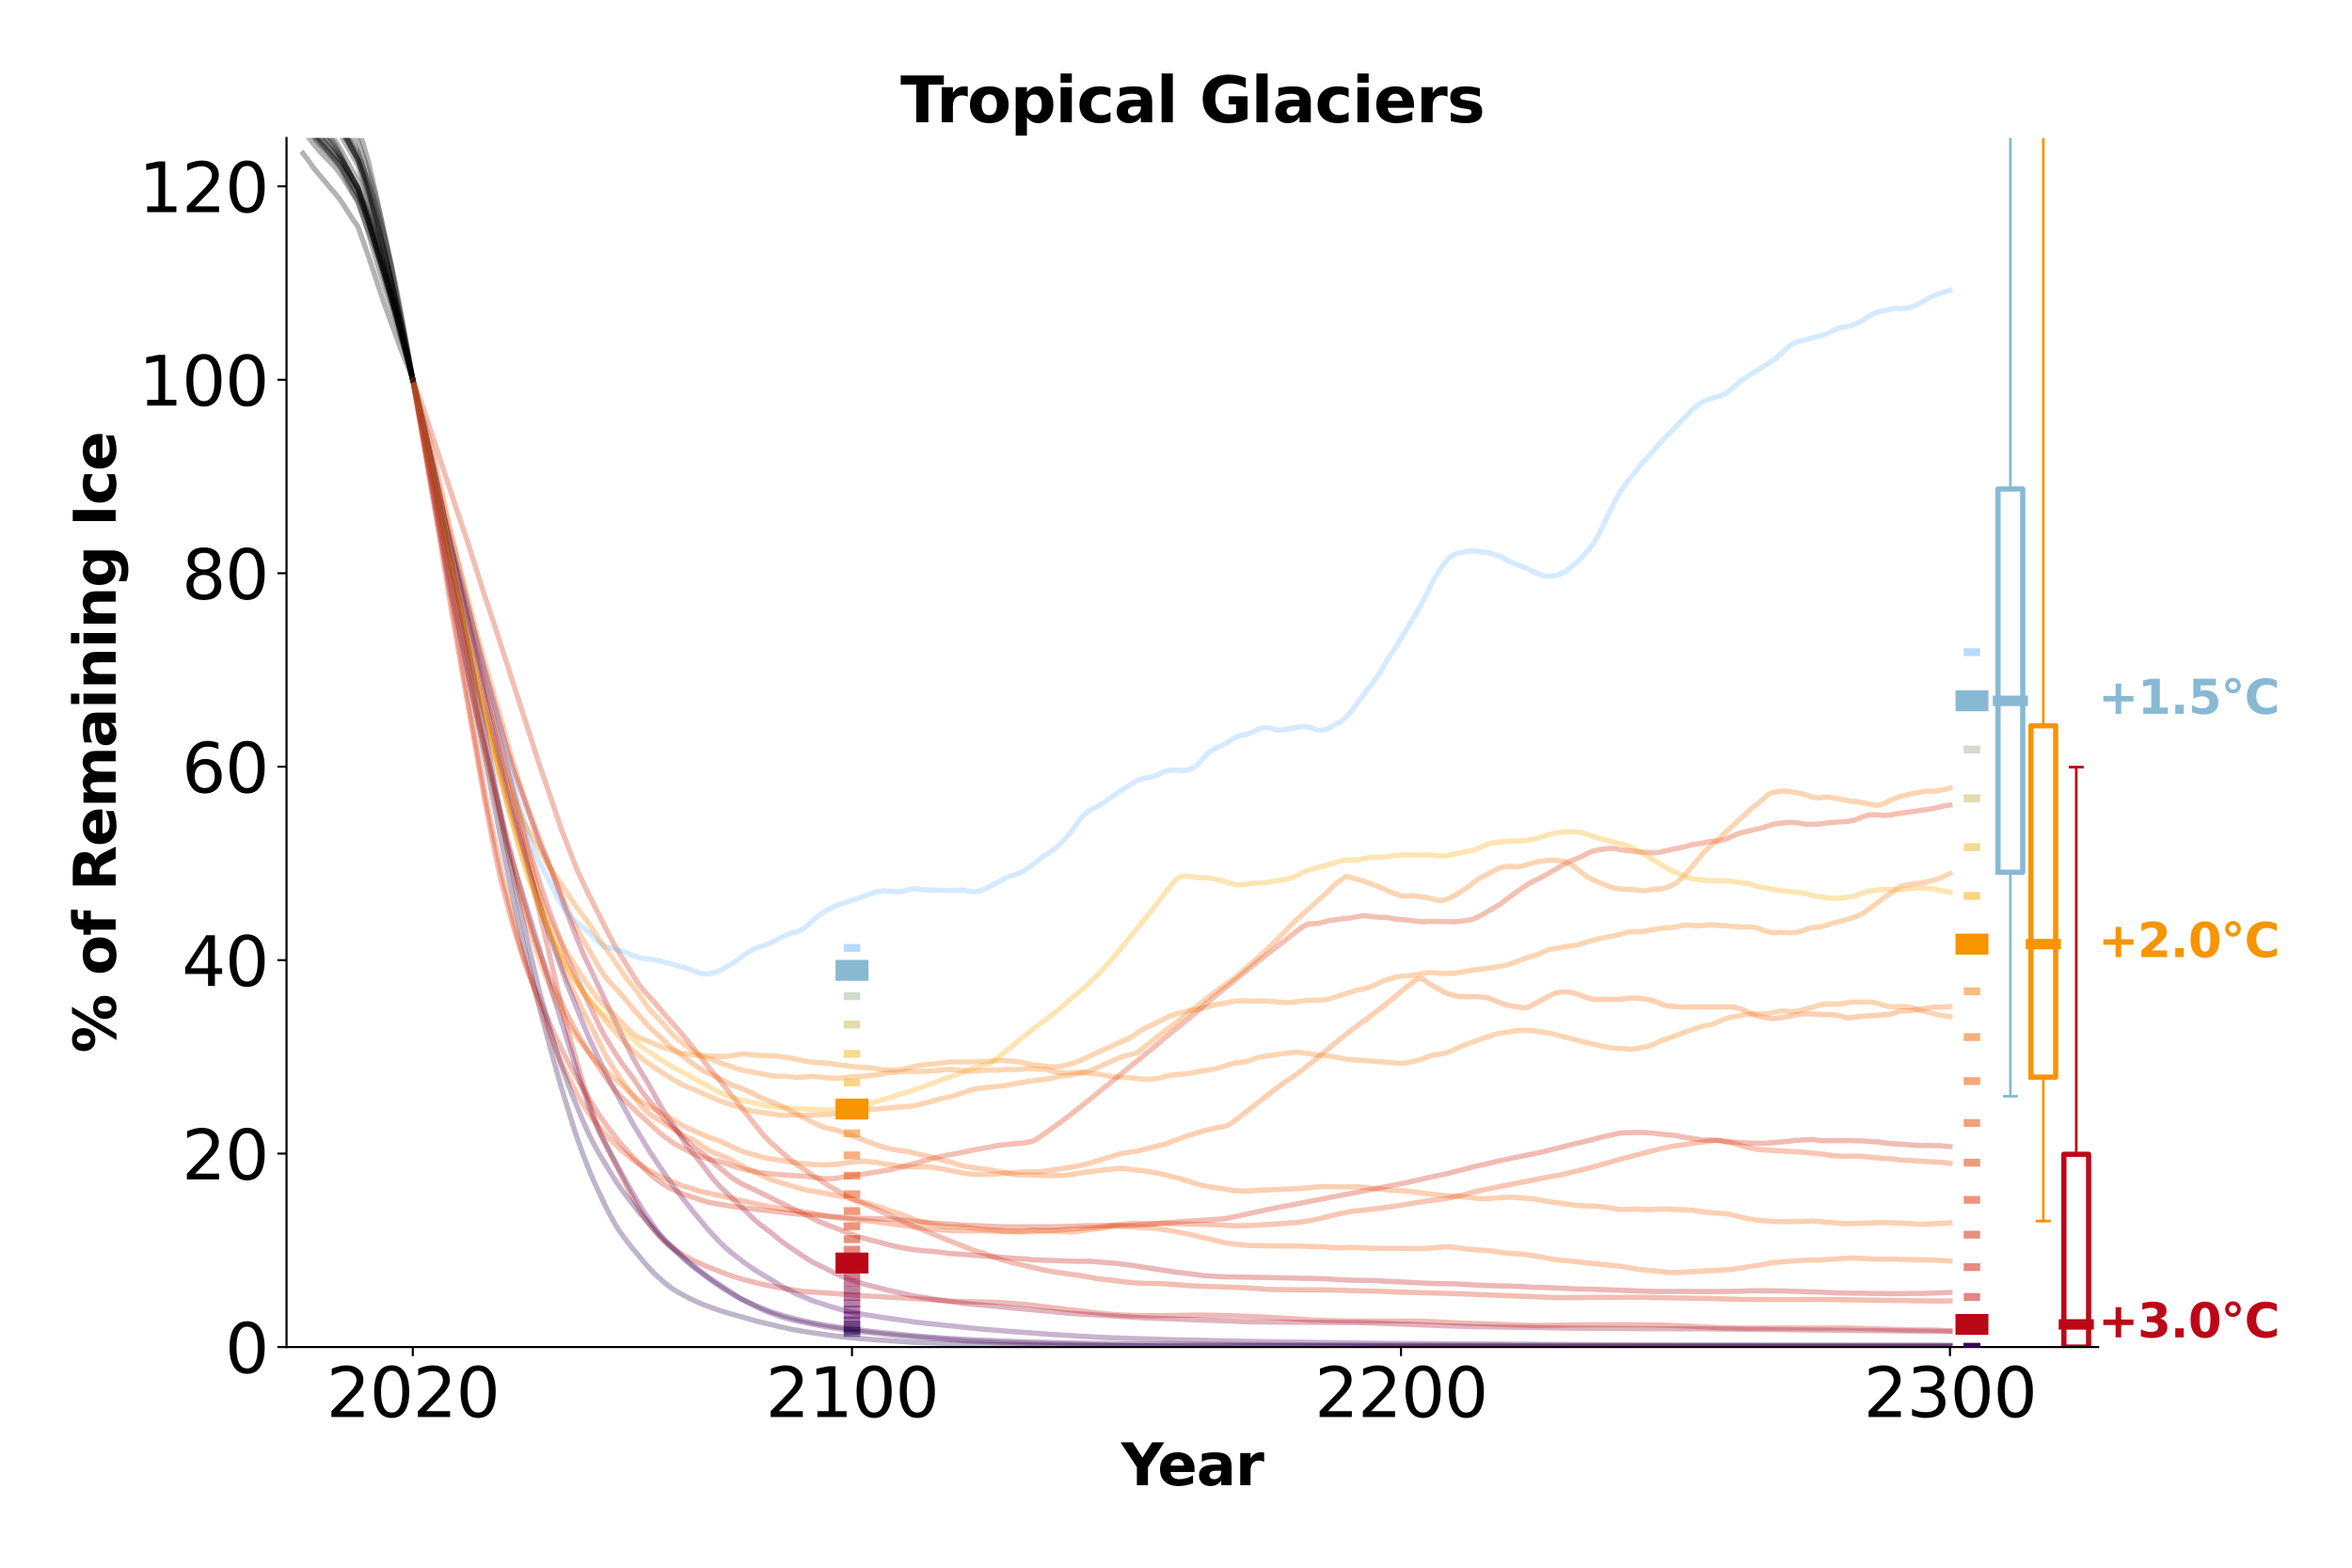 <?xml version="1.0" encoding="utf-8" standalone="no"?>
<!DOCTYPE svg PUBLIC "-//W3C//DTD SVG 1.1//EN"
  "http://www.w3.org/Graphics/SVG/1.1/DTD/svg11.dtd">
<svg xmlns:xlink="http://www.w3.org/1999/xlink" width="900pt" height="600pt" viewBox="0 0 900 600" xmlns="http://www.w3.org/2000/svg" version="1.1">
 <defs>
  <style type="text/css">*{stroke-linejoin: round; stroke-linecap: butt}</style>
 </defs>
 <g id="figure_1">
  <g id="patch_1">
   <path d="M 0 600 
L 900 600 
L 900 0 
L 0 0 
z
" style="fill: #ffffff"/>
  </g>
  <g id="axes_1">
   <g id="patch_2">
    <path d="M 109.64 515.56 
L 802.89 515.56 
L 802.89 52.8 
L 109.64 52.8 
z
" style="fill: #ffffff"/>
   </g>
   <g id="matplotlib.axis_1">
    <g id="xtick_1">
     <g id="line2d_1">
      <defs>
       <path id="mc5955b54eb" d="M 0 0 
L 0 3.5 
" style="stroke: #000000; stroke-width: 0.8"/>
      </defs>
      <g>
       <use xlink:href="#mc5955b54eb" x="157.957" y="515.56" style="stroke: #000000; stroke-width: 0.8"/>
      </g>
     </g>
     <g id="text_1">
      <!-- 2020 -->
      <g transform="translate(124.872 542.316) scale(0.26 -0.26)">
       <defs>
        <path id="DejaVuSans-32" d="M 1228 531 
L 3431 531 
L 3431 0 
L 469 0 
L 469 531 
Q 828 903 1448 1529 
Q 2069 2156 2228 2338 
Q 2531 2678 2651 2914 
Q 2772 3150 2772 3378 
Q 2772 3750 2511 3984 
Q 2250 4219 1831 4219 
Q 1534 4219 1204 4116 
Q 875 4013 500 3803 
L 500 4441 
Q 881 4594 1212 4672 
Q 1544 4750 1819 4750 
Q 2544 4750 2975 4387 
Q 3406 4025 3406 3419 
Q 3406 3131 3298 2873 
Q 3191 2616 2906 2266 
Q 2828 2175 2409 1742 
Q 1991 1309 1228 531 
z
" transform="scale(0.016)"/>
        <path id="DejaVuSans-30" d="M 2034 4250 
Q 1547 4250 1301 3770 
Q 1056 3291 1056 2328 
Q 1056 1369 1301 889 
Q 1547 409 2034 409 
Q 2525 409 2770 889 
Q 3016 1369 3016 2328 
Q 3016 3291 2770 3770 
Q 2525 4250 2034 4250 
z
M 2034 4750 
Q 2819 4750 3233 4129 
Q 3647 3509 3647 2328 
Q 3647 1150 3233 529 
Q 2819 -91 2034 -91 
Q 1250 -91 836 529 
Q 422 1150 422 2328 
Q 422 3509 836 4129 
Q 1250 4750 2034 4750 
z
" transform="scale(0.016)"/>
       </defs>
       <use xlink:href="#DejaVuSans-32"/>
       <use xlink:href="#DejaVuSans-30" x="63.623"/>
       <use xlink:href="#DejaVuSans-32" x="127.246"/>
       <use xlink:href="#DejaVuSans-30" x="190.869"/>
      </g>
     </g>
    </g>
    <g id="xtick_2">
     <g id="line2d_2">
      <g>
       <use xlink:href="#mc5955b54eb" x="326.018" y="515.56" style="stroke: #000000; stroke-width: 0.8"/>
      </g>
     </g>
     <g id="text_2">
      <!-- 2100 -->
      <g transform="translate(292.933 542.316) scale(0.26 -0.26)">
       <defs>
        <path id="DejaVuSans-31" d="M 794 531 
L 1825 531 
L 1825 4091 
L 703 3866 
L 703 4441 
L 1819 4666 
L 2450 4666 
L 2450 531 
L 3481 531 
L 3481 0 
L 794 0 
L 794 531 
z
" transform="scale(0.016)"/>
       </defs>
       <use xlink:href="#DejaVuSans-32"/>
       <use xlink:href="#DejaVuSans-31" x="63.623"/>
       <use xlink:href="#DejaVuSans-30" x="127.246"/>
       <use xlink:href="#DejaVuSans-30" x="190.869"/>
      </g>
     </g>
    </g>
    <g id="xtick_3">
     <g id="line2d_3">
      <g>
       <use xlink:href="#mc5955b54eb" x="536.094" y="515.56" style="stroke: #000000; stroke-width: 0.8"/>
      </g>
     </g>
     <g id="text_3">
      <!-- 2200 -->
      <g transform="translate(503.009 542.316) scale(0.26 -0.26)">
       <use xlink:href="#DejaVuSans-32"/>
       <use xlink:href="#DejaVuSans-32" x="63.623"/>
       <use xlink:href="#DejaVuSans-30" x="127.246"/>
       <use xlink:href="#DejaVuSans-30" x="190.869"/>
      </g>
     </g>
    </g>
    <g id="xtick_4">
     <g id="line2d_4">
      <g>
       <use xlink:href="#mc5955b54eb" x="746.17" y="515.56" style="stroke: #000000; stroke-width: 0.8"/>
      </g>
     </g>
     <g id="text_4">
      <!-- 2300 -->
      <g transform="translate(713.085 542.316) scale(0.26 -0.26)">
       <defs>
        <path id="DejaVuSans-33" d="M 2597 2516 
Q 3050 2419 3304 2112 
Q 3559 1806 3559 1356 
Q 3559 666 3084 287 
Q 2609 -91 1734 -91 
Q 1441 -91 1130 -33 
Q 819 25 488 141 
L 488 750 
Q 750 597 1062 519 
Q 1375 441 1716 441 
Q 2309 441 2620 675 
Q 2931 909 2931 1356 
Q 2931 1769 2642 2001 
Q 2353 2234 1838 2234 
L 1294 2234 
L 1294 2753 
L 1863 2753 
Q 2328 2753 2575 2939 
Q 2822 3125 2822 3475 
Q 2822 3834 2567 4026 
Q 2313 4219 1838 4219 
Q 1578 4219 1281 4162 
Q 984 4106 628 3988 
L 628 4550 
Q 988 4650 1302 4700 
Q 1616 4750 1894 4750 
Q 2613 4750 3031 4423 
Q 3450 4097 3450 3541 
Q 3450 3153 3228 2886 
Q 3006 2619 2597 2516 
z
" transform="scale(0.016)"/>
       </defs>
       <use xlink:href="#DejaVuSans-32"/>
       <use xlink:href="#DejaVuSans-33" x="63.623"/>
       <use xlink:href="#DejaVuSans-30" x="127.246"/>
       <use xlink:href="#DejaVuSans-30" x="190.869"/>
      </g>
     </g>
    </g>
    <g id="text_5">
     <!-- Year -->
     <g transform="translate(428.995 568.44) scale(0.22 -0.22)">
      <defs>
       <path id="DejaVuSans-Bold-59" d="M -63 4666 
L 1253 4666 
L 2316 3003 
L 3378 4666 
L 4697 4666 
L 2919 1966 
L 2919 0 
L 1716 0 
L 1716 1966 
L -63 4666 
z
" transform="scale(0.016)"/>
       <path id="DejaVuSans-Bold-65" d="M 4031 1759 
L 4031 1441 
L 1416 1441 
Q 1456 1047 1700 850 
Q 1944 653 2381 653 
Q 2734 653 3104 758 
Q 3475 863 3866 1075 
L 3866 213 
Q 3469 63 3072 -14 
Q 2675 -91 2278 -91 
Q 1328 -91 801 392 
Q 275 875 275 1747 
Q 275 2603 792 3093 
Q 1309 3584 2216 3584 
Q 3041 3584 3536 3087 
Q 4031 2591 4031 1759 
z
M 2881 2131 
Q 2881 2450 2695 2645 
Q 2509 2841 2209 2841 
Q 1884 2841 1681 2658 
Q 1478 2475 1428 2131 
L 2881 2131 
z
" transform="scale(0.016)"/>
       <path id="DejaVuSans-Bold-61" d="M 2106 1575 
Q 1756 1575 1579 1456 
Q 1403 1338 1403 1106 
Q 1403 894 1545 773 
Q 1688 653 1941 653 
Q 2256 653 2472 879 
Q 2688 1106 2688 1447 
L 2688 1575 
L 2106 1575 
z
M 3816 1997 
L 3816 0 
L 2688 0 
L 2688 519 
Q 2463 200 2181 54 
Q 1900 -91 1497 -91 
Q 953 -91 614 226 
Q 275 544 275 1050 
Q 275 1666 698 1953 
Q 1122 2241 2028 2241 
L 2688 2241 
L 2688 2328 
Q 2688 2594 2478 2717 
Q 2269 2841 1825 2841 
Q 1466 2841 1156 2769 
Q 847 2697 581 2553 
L 581 3406 
Q 941 3494 1303 3539 
Q 1666 3584 2028 3584 
Q 2975 3584 3395 3211 
Q 3816 2838 3816 1997 
z
" transform="scale(0.016)"/>
       <path id="DejaVuSans-Bold-72" d="M 3138 2547 
Q 2991 2616 2845 2648 
Q 2700 2681 2553 2681 
Q 2122 2681 1889 2404 
Q 1656 2128 1656 1613 
L 1656 0 
L 538 0 
L 538 3500 
L 1656 3500 
L 1656 2925 
Q 1872 3269 2151 3426 
Q 2431 3584 2822 3584 
Q 2878 3584 2943 3579 
Q 3009 3575 3134 3559 
L 3138 2547 
z
" transform="scale(0.016)"/>
      </defs>
      <use xlink:href="#DejaVuSans-Bold-59"/>
      <use xlink:href="#DejaVuSans-Bold-65" x="63.287"/>
      <use xlink:href="#DejaVuSans-Bold-61" x="131.109"/>
      <use xlink:href="#DejaVuSans-Bold-72" x="198.59"/>
     </g>
    </g>
   </g>
   <g id="matplotlib.axis_2">
    <g id="ytick_1">
     <g id="line2d_5">
      <defs>
       <path id="m8780a41bd6" d="M 0 0 
L -3.5 0 
" style="stroke: #000000; stroke-width: 0.8"/>
      </defs>
      <g>
       <use xlink:href="#m8780a41bd6" x="109.64" y="515.56" style="stroke: #000000; stroke-width: 0.8"/>
      </g>
     </g>
     <g id="text_6">
      <!-- 0 -->
      <g transform="translate(86.097 525.438) scale(0.26 -0.26)">
       <use xlink:href="#DejaVuSans-30"/>
      </g>
     </g>
    </g>
    <g id="ytick_2">
     <g id="line2d_6">
      <g>
       <use xlink:href="#m8780a41bd6" x="109.64" y="441.518" style="stroke: #000000; stroke-width: 0.8"/>
      </g>
     </g>
     <g id="text_7">
      <!-- 20 -->
      <g transform="translate(69.555 451.396) scale(0.26 -0.26)">
       <use xlink:href="#DejaVuSans-32"/>
       <use xlink:href="#DejaVuSans-30" x="63.623"/>
      </g>
     </g>
    </g>
    <g id="ytick_3">
     <g id="line2d_7">
      <g>
       <use xlink:href="#m8780a41bd6" x="109.64" y="367.477" style="stroke: #000000; stroke-width: 0.8"/>
      </g>
     </g>
     <g id="text_8">
      <!-- 40 -->
      <g transform="translate(69.555 377.355) scale(0.26 -0.26)">
       <defs>
        <path id="DejaVuSans-34" d="M 2419 4116 
L 825 1625 
L 2419 1625 
L 2419 4116 
z
M 2253 4666 
L 3047 4666 
L 3047 1625 
L 3713 1625 
L 3713 1100 
L 3047 1100 
L 3047 0 
L 2419 0 
L 2419 1100 
L 313 1100 
L 313 1709 
L 2253 4666 
z
" transform="scale(0.016)"/>
       </defs>
       <use xlink:href="#DejaVuSans-34"/>
       <use xlink:href="#DejaVuSans-30" x="63.623"/>
      </g>
     </g>
    </g>
    <g id="ytick_4">
     <g id="line2d_8">
      <g>
       <use xlink:href="#m8780a41bd6" x="109.64" y="293.435" style="stroke: #000000; stroke-width: 0.8"/>
      </g>
     </g>
     <g id="text_9">
      <!-- 60 -->
      <g transform="translate(69.555 303.313) scale(0.26 -0.26)">
       <defs>
        <path id="DejaVuSans-36" d="M 2113 2584 
Q 1688 2584 1439 2293 
Q 1191 2003 1191 1497 
Q 1191 994 1439 701 
Q 1688 409 2113 409 
Q 2538 409 2786 701 
Q 3034 994 3034 1497 
Q 3034 2003 2786 2293 
Q 2538 2584 2113 2584 
z
M 3366 4563 
L 3366 3988 
Q 3128 4100 2886 4159 
Q 2644 4219 2406 4219 
Q 1781 4219 1451 3797 
Q 1122 3375 1075 2522 
Q 1259 2794 1537 2939 
Q 1816 3084 2150 3084 
Q 2853 3084 3261 2657 
Q 3669 2231 3669 1497 
Q 3669 778 3244 343 
Q 2819 -91 2113 -91 
Q 1303 -91 875 529 
Q 447 1150 447 2328 
Q 447 3434 972 4092 
Q 1497 4750 2381 4750 
Q 2619 4750 2861 4703 
Q 3103 4656 3366 4563 
z
" transform="scale(0.016)"/>
       </defs>
       <use xlink:href="#DejaVuSans-36"/>
       <use xlink:href="#DejaVuSans-30" x="63.623"/>
      </g>
     </g>
    </g>
    <g id="ytick_5">
     <g id="line2d_9">
      <g>
       <use xlink:href="#m8780a41bd6" x="109.64" y="219.394" style="stroke: #000000; stroke-width: 0.8"/>
      </g>
     </g>
     <g id="text_10">
      <!-- 80 -->
      <g transform="translate(69.555 229.272) scale(0.26 -0.26)">
       <defs>
        <path id="DejaVuSans-38" d="M 2034 2216 
Q 1584 2216 1326 1975 
Q 1069 1734 1069 1313 
Q 1069 891 1326 650 
Q 1584 409 2034 409 
Q 2484 409 2743 651 
Q 3003 894 3003 1313 
Q 3003 1734 2745 1975 
Q 2488 2216 2034 2216 
z
M 1403 2484 
Q 997 2584 770 2862 
Q 544 3141 544 3541 
Q 544 4100 942 4425 
Q 1341 4750 2034 4750 
Q 2731 4750 3128 4425 
Q 3525 4100 3525 3541 
Q 3525 3141 3298 2862 
Q 3072 2584 2669 2484 
Q 3125 2378 3379 2068 
Q 3634 1759 3634 1313 
Q 3634 634 3220 271 
Q 2806 -91 2034 -91 
Q 1263 -91 848 271 
Q 434 634 434 1313 
Q 434 1759 690 2068 
Q 947 2378 1403 2484 
z
M 1172 3481 
Q 1172 3119 1398 2916 
Q 1625 2713 2034 2713 
Q 2441 2713 2670 2916 
Q 2900 3119 2900 3481 
Q 2900 3844 2670 4047 
Q 2441 4250 2034 4250 
Q 1625 4250 1398 4047 
Q 1172 3844 1172 3481 
z
" transform="scale(0.016)"/>
       </defs>
       <use xlink:href="#DejaVuSans-38"/>
       <use xlink:href="#DejaVuSans-30" x="63.623"/>
      </g>
     </g>
    </g>
    <g id="ytick_6">
     <g id="line2d_10">
      <g>
       <use xlink:href="#m8780a41bd6" x="109.64" y="145.352" style="stroke: #000000; stroke-width: 0.8"/>
      </g>
     </g>
     <g id="text_11">
      <!-- 100 -->
      <g transform="translate(53.013 155.23) scale(0.26 -0.26)">
       <use xlink:href="#DejaVuSans-31"/>
       <use xlink:href="#DejaVuSans-30" x="63.623"/>
       <use xlink:href="#DejaVuSans-30" x="127.246"/>
      </g>
     </g>
    </g>
    <g id="ytick_7">
     <g id="line2d_11">
      <g>
       <use xlink:href="#m8780a41bd6" x="109.64" y="71.31" style="stroke: #000000; stroke-width: 0.8"/>
      </g>
     </g>
     <g id="text_12">
      <!-- 120 -->
      <g transform="translate(53.013 81.188) scale(0.26 -0.26)">
       <use xlink:href="#DejaVuSans-31"/>
       <use xlink:href="#DejaVuSans-32" x="63.623"/>
       <use xlink:href="#DejaVuSans-30" x="127.246"/>
      </g>
     </g>
    </g>
    <g id="text_13">
     <!-- % of Remaining Ice -->
     <g transform="translate(44.265 403.001) rotate(-90) scale(0.22 -0.22)">
      <defs>
       <path id="DejaVuSans-Bold-25" d="M 4959 1925 
Q 4738 1925 4616 1733 
Q 4494 1541 4494 1184 
Q 4494 825 4614 633 
Q 4734 441 4959 441 
Q 5184 441 5303 633 
Q 5422 825 5422 1184 
Q 5422 1541 5301 1733 
Q 5181 1925 4959 1925 
z
M 4959 2450 
Q 5541 2450 5875 2112 
Q 6209 1775 6209 1184 
Q 6209 594 5875 251 
Q 5541 -91 4959 -91 
Q 4378 -91 4042 251 
Q 3706 594 3706 1184 
Q 3706 1772 4042 2111 
Q 4378 2450 4959 2450 
z
M 2094 -91 
L 1403 -91 
L 4319 4750 
L 5013 4750 
L 2094 -91 
z
M 1453 4750 
Q 2034 4750 2367 4411 
Q 2700 4072 2700 3481 
Q 2700 2891 2367 2550 
Q 2034 2209 1453 2209 
Q 872 2209 539 2550 
Q 206 2891 206 3481 
Q 206 4072 539 4411 
Q 872 4750 1453 4750 
z
M 1453 4225 
Q 1228 4225 1106 4031 
Q 984 3838 984 3481 
Q 984 3122 1106 2926 
Q 1228 2731 1453 2731 
Q 1678 2731 1798 2926 
Q 1919 3122 1919 3481 
Q 1919 3838 1797 4031 
Q 1675 4225 1453 4225 
z
" transform="scale(0.016)"/>
       <path id="DejaVuSans-Bold-20" transform="scale(0.016)"/>
       <path id="DejaVuSans-Bold-6f" d="M 2203 2784 
Q 1831 2784 1636 2517 
Q 1441 2250 1441 1747 
Q 1441 1244 1636 976 
Q 1831 709 2203 709 
Q 2569 709 2762 976 
Q 2956 1244 2956 1747 
Q 2956 2250 2762 2517 
Q 2569 2784 2203 2784 
z
M 2203 3584 
Q 3106 3584 3614 3096 
Q 4122 2609 4122 1747 
Q 4122 884 3614 396 
Q 3106 -91 2203 -91 
Q 1297 -91 786 396 
Q 275 884 275 1747 
Q 275 2609 786 3096 
Q 1297 3584 2203 3584 
z
" transform="scale(0.016)"/>
       <path id="DejaVuSans-Bold-66" d="M 2841 4863 
L 2841 4128 
L 2222 4128 
Q 1984 4128 1890 4042 
Q 1797 3956 1797 3744 
L 1797 3500 
L 2753 3500 
L 2753 2700 
L 1797 2700 
L 1797 0 
L 678 0 
L 678 2700 
L 122 2700 
L 122 3500 
L 678 3500 
L 678 3744 
Q 678 4316 997 4589 
Q 1316 4863 1984 4863 
L 2841 4863 
z
" transform="scale(0.016)"/>
       <path id="DejaVuSans-Bold-52" d="M 2297 2597 
Q 2675 2597 2839 2737 
Q 3003 2878 3003 3200 
Q 3003 3519 2839 3656 
Q 2675 3794 2297 3794 
L 1791 3794 
L 1791 2597 
L 2297 2597 
z
M 1791 1766 
L 1791 0 
L 588 0 
L 588 4666 
L 2425 4666 
Q 3347 4666 3776 4356 
Q 4206 4047 4206 3378 
Q 4206 2916 3982 2619 
Q 3759 2322 3309 2181 
Q 3556 2125 3751 1926 
Q 3947 1728 4147 1325 
L 4800 0 
L 3519 0 
L 2950 1159 
Q 2778 1509 2601 1637 
Q 2425 1766 2131 1766 
L 1791 1766 
z
" transform="scale(0.016)"/>
       <path id="DejaVuSans-Bold-6d" d="M 3781 2919 
Q 3994 3244 4286 3414 
Q 4578 3584 4928 3584 
Q 5531 3584 5847 3212 
Q 6163 2841 6163 2131 
L 6163 0 
L 5038 0 
L 5038 1825 
Q 5041 1866 5042 1909 
Q 5044 1953 5044 2034 
Q 5044 2406 4934 2573 
Q 4825 2741 4581 2741 
Q 4263 2741 4089 2478 
Q 3916 2216 3909 1719 
L 3909 0 
L 2784 0 
L 2784 1825 
Q 2784 2406 2684 2573 
Q 2584 2741 2328 2741 
Q 2006 2741 1831 2477 
Q 1656 2213 1656 1722 
L 1656 0 
L 531 0 
L 531 3500 
L 1656 3500 
L 1656 2988 
Q 1863 3284 2130 3434 
Q 2397 3584 2719 3584 
Q 3081 3584 3359 3409 
Q 3638 3234 3781 2919 
z
" transform="scale(0.016)"/>
       <path id="DejaVuSans-Bold-69" d="M 538 3500 
L 1656 3500 
L 1656 0 
L 538 0 
L 538 3500 
z
M 538 4863 
L 1656 4863 
L 1656 3950 
L 538 3950 
L 538 4863 
z
" transform="scale(0.016)"/>
       <path id="DejaVuSans-Bold-6e" d="M 4056 2131 
L 4056 0 
L 2931 0 
L 2931 347 
L 2931 1631 
Q 2931 2084 2911 2256 
Q 2891 2428 2841 2509 
Q 2775 2619 2662 2680 
Q 2550 2741 2406 2741 
Q 2056 2741 1856 2470 
Q 1656 2200 1656 1722 
L 1656 0 
L 538 0 
L 538 3500 
L 1656 3500 
L 1656 2988 
Q 1909 3294 2193 3439 
Q 2478 3584 2822 3584 
Q 3428 3584 3742 3212 
Q 4056 2841 4056 2131 
z
" transform="scale(0.016)"/>
       <path id="DejaVuSans-Bold-67" d="M 2919 594 
Q 2688 288 2409 144 
Q 2131 0 1766 0 
Q 1125 0 706 504 
Q 288 1009 288 1791 
Q 288 2575 706 3076 
Q 1125 3578 1766 3578 
Q 2131 3578 2409 3434 
Q 2688 3291 2919 2981 
L 2919 3500 
L 4044 3500 
L 4044 353 
Q 4044 -491 3511 -936 
Q 2978 -1381 1966 -1381 
Q 1638 -1381 1331 -1331 
Q 1025 -1281 716 -1178 
L 716 -306 
Q 1009 -475 1290 -558 
Q 1572 -641 1856 -641 
Q 2406 -641 2662 -400 
Q 2919 -159 2919 353 
L 2919 594 
z
M 2181 2772 
Q 1834 2772 1640 2515 
Q 1447 2259 1447 1791 
Q 1447 1309 1634 1061 
Q 1822 813 2181 813 
Q 2531 813 2725 1069 
Q 2919 1325 2919 1791 
Q 2919 2259 2725 2515 
Q 2531 2772 2181 2772 
z
" transform="scale(0.016)"/>
       <path id="DejaVuSans-Bold-49" d="M 588 4666 
L 1791 4666 
L 1791 0 
L 588 0 
L 588 4666 
z
" transform="scale(0.016)"/>
       <path id="DejaVuSans-Bold-63" d="M 3366 3391 
L 3366 2478 
Q 3138 2634 2908 2709 
Q 2678 2784 2431 2784 
Q 1963 2784 1702 2511 
Q 1441 2238 1441 1747 
Q 1441 1256 1702 982 
Q 1963 709 2431 709 
Q 2694 709 2930 787 
Q 3166 866 3366 1019 
L 3366 103 
Q 3103 6 2833 -42 
Q 2563 -91 2291 -91 
Q 1344 -91 809 395 
Q 275 881 275 1747 
Q 275 2613 809 3098 
Q 1344 3584 2291 3584 
Q 2566 3584 2833 3536 
Q 3100 3488 3366 3391 
z
" transform="scale(0.016)"/>
      </defs>
      <use xlink:href="#DejaVuSans-Bold-25"/>
      <use xlink:href="#DejaVuSans-Bold-20" x="100.195"/>
      <use xlink:href="#DejaVuSans-Bold-6f" x="135.01"/>
      <use xlink:href="#DejaVuSans-Bold-66" x="203.711"/>
      <use xlink:href="#DejaVuSans-Bold-20" x="247.217"/>
      <use xlink:href="#DejaVuSans-Bold-52" x="282.031"/>
      <use xlink:href="#DejaVuSans-Bold-65" x="359.033"/>
      <use xlink:href="#DejaVuSans-Bold-6d" x="426.855"/>
      <use xlink:href="#DejaVuSans-Bold-61" x="531.055"/>
      <use xlink:href="#DejaVuSans-Bold-69" x="598.535"/>
      <use xlink:href="#DejaVuSans-Bold-6e" x="632.812"/>
      <use xlink:href="#DejaVuSans-Bold-69" x="704.004"/>
      <use xlink:href="#DejaVuSans-Bold-6e" x="738.281"/>
      <use xlink:href="#DejaVuSans-Bold-67" x="809.473"/>
      <use xlink:href="#DejaVuSans-Bold-20" x="881.055"/>
      <use xlink:href="#DejaVuSans-Bold-49" x="915.869"/>
      <use xlink:href="#DejaVuSans-Bold-63" x="953.076"/>
      <use xlink:href="#DejaVuSans-Bold-65" x="1012.354"/>
     </g>
    </g>
   </g>
   <g id="line2d_12">
    <path d="M 157.957 145.352 
L 162.159 160.344 
L 164.26 167.849 
L 166.36 175.953 
L 172.663 204.665 
L 176.864 221.929 
L 183.167 248.893 
L 187.368 265.175 
L 189.469 273.948 
L 193.67 292.343 
L 199.973 318.073 
L 208.376 350.824 
L 212.577 363.026 
L 214.678 368.747 
L 216.779 373.826 
L 223.081 386.982 
L 227.282 394.937 
L 231.484 403.328 
L 233.585 406.916 
L 237.786 413.406 
L 241.988 419.037 
L 246.189 424.237 
L 248.29 426.209 
L 260.895 434.179 
L 262.995 435.299 
L 265.096 436.253 
L 267.197 437.441 
L 269.298 439.014 
L 271.398 440.386 
L 273.499 441.322 
L 277.701 442.978 
L 279.801 443.984 
L 286.104 447.323 
L 288.204 448.244 
L 294.507 451.28 
L 302.91 453.916 
L 307.111 455.084 
L 309.212 455.614 
L 313.413 456.238 
L 323.917 458.388 
L 328.119 459.534 
L 332.32 460.597 
L 336.522 461.898 
L 340.723 463.429 
L 344.925 464.767 
L 351.227 467.226 
L 355.429 468.232 
L 361.731 469.3 
L 363.832 469.513 
L 368.033 469.437 
L 370.134 469.68 
L 372.235 470.054 
L 376.436 470.496 
L 380.638 470.761 
L 384.839 471.185 
L 389.041 471.232 
L 391.142 471.164 
L 395.343 470.819 
L 410.048 471.535 
L 412.149 471.36 
L 418.451 470.41 
L 420.552 470.228 
L 426.854 469.249 
L 441.56 470.061 
L 445.761 470.662 
L 454.164 472.184 
L 458.366 473.176 
L 468.87 475.677 
L 477.273 476.649 
L 487.776 476.89 
L 496.179 476.877 
L 506.683 477.204 
L 510.885 477.578 
L 512.985 477.577 
L 517.187 477.404 
L 525.59 477.771 
L 529.792 477.758 
L 533.993 477.765 
L 542.396 477.897 
L 546.598 477.736 
L 552.9 477.185 
L 555.001 477.203 
L 561.303 478.064 
L 565.504 478.398 
L 569.706 478.619 
L 576.008 479.566 
L 580.21 479.869 
L 582.31 479.961 
L 588.613 480.875 
L 592.814 481.672 
L 594.915 482.05 
L 597.016 482.313 
L 601.217 482.647 
L 605.419 483.153 
L 615.923 484.226 
L 620.124 484.649 
L 626.426 485.746 
L 634.829 486.568 
L 639.031 487.02 
L 641.132 487.033 
L 662.139 485.902 
L 672.643 484.267 
L 678.945 483.173 
L 691.55 482.247 
L 695.751 482.274 
L 708.356 481.455 
L 714.658 481.724 
L 716.759 481.892 
L 720.96 481.924 
L 725.162 481.852 
L 727.263 482.023 
L 735.666 482.173 
L 739.867 482.244 
L 746.17 482.633 
L 746.17 482.633 
" clip-path="url(#pf000f34c5d)" style="fill: none; stroke: #f35a00; stroke-opacity: 0.3; stroke-width: 2; stroke-linecap: square"/>
   </g>
   <g id="line2d_13">
    <path d="M 115.942 47.998 
L 118.043 49.558 
L 120.144 51.704 
L 122.245 53.884 
L 124.345 56.442 
L 126.446 58.933 
L 128.547 61.387 
L 130.648 64.72 
L 132.748 69.107 
L 134.849 73.352 
L 136.95 77.183 
L 139.051 83.215 
L 141.151 89.794 
L 143.252 97.132 
L 145.353 104.203 
L 147.454 110.689 
L 149.554 116.939 
L 151.655 123.497 
L 153.756 130.507 
L 155.857 137.656 
L 157.957 145.352 
" clip-path="url(#pf000f34c5d)" style="fill: none; stroke: #000000; stroke-opacity: 0.3; stroke-width: 2; stroke-linecap: square"/>
   </g>
   <g id="line2d_14">
    <path d="M 157.957 145.352 
L 162.159 164.37 
L 166.36 182.462 
L 183.167 254.194 
L 191.57 290.579 
L 195.771 306.744 
L 199.973 322.608 
L 204.174 339.431 
L 212.577 375.343 
L 214.678 384.333 
L 216.779 392.565 
L 218.879 400.185 
L 223.081 414.435 
L 225.182 421.204 
L 227.282 427.215 
L 229.383 432.619 
L 231.484 437.394 
L 233.585 441.818 
L 241.988 458.188 
L 244.088 461.926 
L 246.189 465.349 
L 248.29 468.35 
L 250.391 471.066 
L 252.492 473.516 
L 254.592 475.516 
L 258.794 478.649 
L 260.895 480.021 
L 265.096 482.325 
L 269.298 484.227 
L 275.6 486.718 
L 279.801 488.268 
L 284.003 489.582 
L 290.305 491.218 
L 294.507 492.141 
L 298.708 492.96 
L 307.111 494.246 
L 313.413 494.689 
L 319.716 495.087 
L 330.22 495.933 
L 355.429 497.339 
L 363.832 497.98 
L 368.033 498.161 
L 374.335 498.254 
L 382.738 498.474 
L 393.242 499.334 
L 401.645 500.383 
L 422.653 502.864 
L 428.955 503.273 
L 433.157 503.461 
L 441.56 503.543 
L 454.164 503.378 
L 460.467 503.313 
L 473.071 503.593 
L 485.676 504.168 
L 494.079 504.684 
L 502.482 505.229 
L 512.985 505.536 
L 521.388 505.618 
L 540.295 505.595 
L 544.497 505.664 
L 559.202 506.359 
L 586.512 507.314 
L 597.016 507.168 
L 607.52 507.034 
L 628.527 507.004 
L 639.031 507.25 
L 657.938 508.123 
L 666.341 508.309 
L 683.147 508.266 
L 697.852 508.312 
L 706.255 508.261 
L 731.464 508.994 
L 739.867 509.023 
L 746.17 509.334 
L 746.17 509.334 
" clip-path="url(#pf000f34c5d)" style="fill: none; stroke: #ca1809; stroke-opacity: 0.3; stroke-width: 2; stroke-linecap: square"/>
   </g>
   <g id="line2d_15">
    <path d="M 115.942 33.066 
L 118.043 34.516 
L 120.144 36.497 
L 122.245 38.506 
L 124.345 41.059 
L 126.446 43.795 
L 128.547 46.492 
L 130.648 49.408 
L 132.748 53.106 
L 134.849 57.226 
L 136.95 61.19 
L 139.051 67.563 
L 141.151 74.197 
L 143.252 81.843 
L 145.353 89.969 
L 147.454 98.248 
L 149.554 106.956 
L 151.655 116.337 
L 153.756 125.82 
L 155.857 135.577 
L 157.957 145.352 
" clip-path="url(#pf000f34c5d)" style="fill: none; stroke: #000000; stroke-opacity: 0.3; stroke-width: 2; stroke-linecap: square"/>
   </g>
   <g id="line2d_16">
    <path d="M 157.957 145.352 
L 162.159 162.257 
L 170.562 197.176 
L 174.763 213.018 
L 181.066 236.968 
L 183.167 245.081 
L 189.469 267.396 
L 191.57 274.666 
L 195.771 289.787 
L 197.872 296.733 
L 202.073 309.248 
L 210.476 331.647 
L 216.779 347.224 
L 218.879 351.859 
L 220.98 355.978 
L 223.081 359.783 
L 225.182 363.216 
L 229.383 370.449 
L 231.484 373.594 
L 233.585 376.233 
L 235.685 378.375 
L 237.786 380.703 
L 241.988 385.747 
L 248.29 392.891 
L 256.693 400.764 
L 258.794 402.446 
L 267.197 408.587 
L 269.298 409.883 
L 271.398 410.943 
L 273.499 411.877 
L 279.801 415.164 
L 284.003 416.665 
L 286.104 417.596 
L 290.305 419.665 
L 294.507 421.538 
L 296.607 422.274 
L 298.708 423.179 
L 309.212 428.616 
L 313.413 430.687 
L 315.514 431.511 
L 317.615 432.027 
L 319.716 432.429 
L 323.917 433.843 
L 332.32 437.03 
L 336.522 438.55 
L 340.723 439.76 
L 344.925 440.463 
L 347.026 440.69 
L 357.529 443.086 
L 361.731 444.342 
L 363.832 444.834 
L 368.033 446.122 
L 370.134 446.549 
L 378.537 447.689 
L 389.041 449.645 
L 393.242 449.657 
L 397.444 449.842 
L 401.645 449.944 
L 405.847 449.901 
L 407.948 449.795 
L 410.048 449.54 
L 414.25 448.792 
L 422.653 447.742 
L 428.955 447.122 
L 431.056 447.279 
L 433.157 447.631 
L 437.358 448.084 
L 441.56 448.755 
L 443.66 449.158 
L 447.862 450.142 
L 449.963 450.626 
L 454.164 451.938 
L 458.366 453.24 
L 460.467 453.774 
L 464.668 454.479 
L 468.87 455.098 
L 470.97 455.535 
L 473.071 455.745 
L 477.273 455.896 
L 481.474 455.541 
L 498.28 454.859 
L 502.482 454.384 
L 506.683 454.14 
L 517.187 454.282 
L 519.288 454.207 
L 523.489 454.622 
L 531.892 455.514 
L 538.195 455.839 
L 546.598 456.916 
L 552.9 457.559 
L 559.202 457.971 
L 565.504 458.682 
L 567.605 458.817 
L 569.706 458.734 
L 573.907 458.378 
L 578.109 458.197 
L 582.31 458.478 
L 586.512 458.821 
L 588.613 459.139 
L 592.814 459.946 
L 603.318 461.339 
L 607.52 461.574 
L 611.721 461.705 
L 620.124 462.901 
L 622.225 462.883 
L 624.326 462.744 
L 626.426 462.755 
L 630.628 462.958 
L 636.93 462.674 
L 641.132 462.931 
L 645.333 463.059 
L 647.434 463.215 
L 655.837 464.268 
L 657.938 464.328 
L 660.038 464.506 
L 662.139 464.842 
L 668.442 466.335 
L 672.643 467.017 
L 678.945 467.511 
L 685.248 467.559 
L 693.651 467.347 
L 706.255 468.332 
L 714.658 468.085 
L 720.96 467.894 
L 729.363 468.2 
L 733.565 468.49 
L 735.666 468.536 
L 744.069 468.183 
L 746.17 468 
L 746.17 468 
" clip-path="url(#pf000f34c5d)" style="fill: none; stroke: #f36200; stroke-opacity: 0.3; stroke-width: 2; stroke-linecap: square"/>
   </g>
   <g id="line2d_17">
    <path d="M 115.942 43.715 
L 118.043 45.793 
L 120.144 48.352 
L 122.245 50.436 
L 124.345 52.673 
L 126.446 55.107 
L 128.547 57.725 
L 130.648 60.877 
L 132.748 64.458 
L 134.849 68.131 
L 136.95 71.676 
L 139.051 77.833 
L 141.151 84.207 
L 143.252 91.362 
L 145.353 98.751 
L 147.454 106.509 
L 149.554 114.207 
L 151.655 121.775 
L 153.756 129.232 
L 155.857 136.993 
L 157.957 145.352 
" clip-path="url(#pf000f34c5d)" style="fill: none; stroke: #000000; stroke-opacity: 0.3; stroke-width: 2; stroke-linecap: square"/>
   </g>
   <g id="line2d_18">
    <path d="M 157.957 145.352 
L 160.058 153.568 
L 162.159 162.331 
L 168.461 190.731 
L 170.562 200.418 
L 174.763 218.171 
L 178.965 235.693 
L 189.469 276.945 
L 191.57 285.061 
L 195.771 299.862 
L 202.073 323.958 
L 208.376 343.559 
L 210.476 349.622 
L 216.779 365.953 
L 220.98 374.954 
L 229.383 392.69 
L 231.484 396.685 
L 235.685 403.468 
L 237.786 406.676 
L 241.988 412.253 
L 246.189 418.523 
L 250.391 423.69 
L 254.592 428.632 
L 260.895 434.677 
L 262.995 436.82 
L 265.096 438.687 
L 269.298 441.809 
L 277.701 448.872 
L 279.801 450.539 
L 281.902 451.93 
L 284.003 453.165 
L 288.204 455.133 
L 292.406 457.177 
L 302.91 462.402 
L 307.111 464.399 
L 313.413 467.529 
L 317.615 469.221 
L 321.817 470.783 
L 328.119 473.257 
L 334.421 474.946 
L 336.522 475.436 
L 340.723 476.593 
L 344.925 477.48 
L 349.126 478.21 
L 353.328 478.691 
L 357.529 479.002 
L 363.832 479.787 
L 370.134 480.208 
L 378.537 480.881 
L 382.738 481.128 
L 386.94 481.537 
L 391.142 481.742 
L 395.343 482.167 
L 405.847 482.551 
L 412.149 482.736 
L 416.351 482.719 
L 418.451 482.817 
L 422.653 483.19 
L 426.854 483.496 
L 433.157 484.3 
L 445.761 486.247 
L 449.963 486.891 
L 456.265 487.623 
L 460.467 488.211 
L 468.87 488.685 
L 494.079 489.122 
L 498.28 489.241 
L 502.482 489.299 
L 506.683 489.41 
L 515.086 489.909 
L 525.59 490.12 
L 548.698 491.255 
L 557.101 491.367 
L 567.605 491.977 
L 578.109 492.26 
L 582.31 492.393 
L 586.512 492.698 
L 590.713 492.731 
L 603.318 493.331 
L 609.62 493.445 
L 624.326 493.969 
L 632.729 494.272 
L 649.535 494.277 
L 655.837 494.32 
L 666.341 494.184 
L 670.542 493.986 
L 676.845 494.026 
L 683.147 494.112 
L 691.55 494.397 
L 695.751 494.503 
L 704.154 494.877 
L 725.162 495.122 
L 731.464 495.04 
L 735.666 495.036 
L 746.17 494.663 
L 746.17 494.663 
" clip-path="url(#pf000f34c5d)" style="fill: none; stroke: #c21010; stroke-opacity: 0.3; stroke-width: 2; stroke-linecap: square"/>
   </g>
   <g id="line2d_19">
    <path d="M 115.942 43.49 
L 118.043 45.329 
L 120.144 48.154 
L 122.245 50.397 
L 124.345 52.503 
L 126.446 54.522 
L 128.547 57.158 
L 130.648 60.549 
L 132.748 64.343 
L 134.849 68.287 
L 136.95 72.429 
L 139.051 78.627 
L 141.151 85.217 
L 143.252 92.379 
L 145.353 99.355 
L 147.454 106.062 
L 149.554 113.376 
L 151.655 121.408 
L 153.756 129.37 
L 155.857 137.329 
L 157.957 145.352 
" clip-path="url(#pf000f34c5d)" style="fill: none; stroke: #000000; stroke-opacity: 0.3; stroke-width: 2; stroke-linecap: square"/>
   </g>
   <g id="line2d_20">
    <path d="M 157.957 145.352 
L 160.058 150.883 
L 162.159 156.736 
L 168.461 176.012 
L 174.763 195.106 
L 178.965 207.483 
L 185.267 227.438 
L 189.469 239.985 
L 206.275 292.274 
L 210.476 304.512 
L 214.678 317.053 
L 220.98 333.265 
L 225.182 342.209 
L 233.585 358.79 
L 235.685 362.669 
L 244.088 376.226 
L 246.189 378.963 
L 250.391 383.572 
L 254.592 388.593 
L 260.895 395.622 
L 267.197 403.377 
L 271.398 408.842 
L 275.6 413.741 
L 281.902 421.643 
L 288.204 429.534 
L 292.406 434.723 
L 294.507 436.908 
L 300.809 442.452 
L 302.91 444.204 
L 305.01 445.797 
L 311.313 450.024 
L 315.514 452.72 
L 317.615 454.121 
L 323.917 457.756 
L 326.018 458.768 
L 332.32 461.483 
L 349.126 469.06 
L 353.328 470.753 
L 357.529 472.537 
L 372.235 478.424 
L 376.436 479.708 
L 382.738 481.97 
L 386.94 483.166 
L 399.545 486.112 
L 403.746 486.84 
L 407.948 487.463 
L 412.149 488.01 
L 416.351 488.743 
L 420.552 489.455 
L 426.854 490.15 
L 433.157 490.931 
L 437.358 491.157 
L 443.66 491.247 
L 449.963 491.66 
L 456.265 492.147 
L 477.273 492.885 
L 485.676 493.515 
L 491.978 493.591 
L 498.28 493.654 
L 504.582 493.658 
L 508.784 493.719 
L 523.489 494.123 
L 529.792 494.259 
L 536.094 494.546 
L 546.598 494.827 
L 557.101 495.108 
L 594.915 496.614 
L 620.124 496.549 
L 626.426 496.485 
L 655.837 497.022 
L 666.341 497.342 
L 678.945 497.361 
L 685.248 497.37 
L 691.55 497.356 
L 695.751 497.32 
L 741.968 497.944 
L 746.17 497.892 
L 746.17 497.892 
" clip-path="url(#pf000f34c5d)" style="fill: none; stroke: #d72700; stroke-opacity: 0.3; stroke-width: 2; stroke-linecap: square"/>
   </g>
   <g id="line2d_21">
    <path d="M 115.942 58.694 
L 118.043 61.467 
L 120.144 64.477 
L 122.245 66.997 
L 124.345 69.449 
L 126.446 71.998 
L 128.547 74.38 
L 130.648 77.149 
L 132.748 80.436 
L 134.849 83.695 
L 136.95 86.722 
L 139.051 92.606 
L 141.151 98.481 
L 143.252 104.938 
L 145.353 111.219 
L 147.454 117.402 
L 149.554 123.098 
L 151.655 128.851 
L 153.756 134.645 
L 155.857 139.812 
L 157.957 145.352 
" clip-path="url(#pf000f34c5d)" style="fill: none; stroke: #000000; stroke-opacity: 0.3; stroke-width: 2; stroke-linecap: square"/>
   </g>
   <g id="line2d_22">
    <path d="M 157.957 145.352 
L 164.26 172.095 
L 168.461 191.566 
L 170.562 200.685 
L 172.663 208.991 
L 185.267 255.57 
L 193.67 285.531 
L 195.771 292.493 
L 206.275 322.247 
L 210.476 332.061 
L 212.577 337.506 
L 216.779 348.929 
L 220.98 359.769 
L 223.081 364.829 
L 233.585 387.12 
L 241.988 404.44 
L 244.088 408.235 
L 248.29 415.163 
L 252.492 422.831 
L 254.592 426.259 
L 258.794 432.271 
L 260.895 435.574 
L 262.995 438.665 
L 269.298 446.433 
L 271.398 449.279 
L 273.499 451.901 
L 275.6 454.207 
L 286.104 464.243 
L 288.204 466.326 
L 290.305 468.227 
L 294.507 471.367 
L 298.708 474.84 
L 300.809 476.39 
L 309.212 482.01 
L 311.313 483.264 
L 315.514 485.249 
L 319.716 487.425 
L 321.817 488.389 
L 326.018 489.952 
L 328.119 490.721 
L 332.32 491.886 
L 338.623 493.503 
L 349.126 495.907 
L 359.63 497.59 
L 365.932 498.407 
L 370.134 498.968 
L 410.048 502.707 
L 437.358 504.368 
L 477.273 505.867 
L 483.575 505.991 
L 494.079 506.071 
L 519.288 506.179 
L 529.792 506.518 
L 550.799 507.343 
L 559.202 507.615 
L 565.504 507.794 
L 590.713 508.125 
L 601.217 508.344 
L 630.628 508.549 
L 636.93 508.541 
L 655.837 508.63 
L 744.069 509.589 
L 746.17 509.563 
L 746.17 509.563 
" clip-path="url(#pf000f34c5d)" style="fill: none; stroke: #9b002e; stroke-opacity: 0.3; stroke-width: 2; stroke-linecap: square"/>
   </g>
   <g id="line2d_23">
    <path d="M 115.942 38.032 
L 118.043 40.327 
L 120.144 43.729 
L 122.245 46.621 
L 124.345 49.29 
L 126.446 51.651 
L 128.547 54.238 
L 130.648 57.699 
L 132.748 61.6 
L 134.849 65.353 
L 136.95 68.771 
L 139.051 74.898 
L 141.151 82.192 
L 143.252 90.118 
L 145.353 97.595 
L 147.454 104.947 
L 149.554 112.493 
L 151.655 119.737 
L 153.756 127.336 
L 155.857 136.053 
L 157.957 145.352 
" clip-path="url(#pf000f34c5d)" style="fill: none; stroke: #000000; stroke-opacity: 0.3; stroke-width: 2; stroke-linecap: square"/>
   </g>
   <g id="line2d_24">
    <path d="M 157.957 145.352 
L 162.159 162.788 
L 166.36 182.613 
L 168.461 191.859 
L 170.562 200.584 
L 176.864 224.483 
L 181.066 241.746 
L 185.267 256.991 
L 189.469 272.39 
L 193.67 289.551 
L 197.872 305.416 
L 202.073 319.164 
L 204.174 325.106 
L 206.275 329.659 
L 210.476 337.993 
L 212.577 342.163 
L 214.678 345.975 
L 216.779 349.064 
L 218.879 351.538 
L 220.98 353.34 
L 225.182 356.637 
L 229.383 360.855 
L 231.484 362.374 
L 233.585 362.751 
L 239.887 364.635 
L 241.988 365.662 
L 244.088 366.399 
L 246.189 366.803 
L 250.391 367.345 
L 252.492 367.767 
L 256.693 368.911 
L 260.895 369.994 
L 262.995 370.688 
L 267.197 372.274 
L 269.298 372.75 
L 271.398 372.709 
L 273.499 372.178 
L 275.6 371.338 
L 279.801 369.041 
L 281.902 367.658 
L 284.003 366.042 
L 286.104 364.57 
L 288.204 363.375 
L 290.305 362.438 
L 292.406 361.838 
L 294.507 361.034 
L 300.809 357.848 
L 302.91 357.1 
L 305.01 356.58 
L 307.111 355.672 
L 309.212 354.015 
L 311.313 352.039 
L 313.413 350.351 
L 315.514 348.838 
L 317.615 347.708 
L 319.716 346.745 
L 321.817 345.927 
L 328.119 343.953 
L 332.32 342.385 
L 334.421 341.562 
L 336.522 341.125 
L 338.623 340.969 
L 342.824 341.302 
L 344.925 341.193 
L 349.126 340.102 
L 351.227 340.232 
L 353.328 340.529 
L 357.529 340.693 
L 361.731 340.726 
L 363.832 340.873 
L 368.033 340.595 
L 372.235 341.307 
L 374.335 341.141 
L 376.436 340.427 
L 382.738 337.214 
L 384.839 335.973 
L 386.94 335.157 
L 389.041 334.551 
L 391.142 333.677 
L 393.242 332.401 
L 397.444 329.177 
L 399.545 327.518 
L 403.746 324.797 
L 405.847 322.882 
L 407.948 320.59 
L 410.048 318.122 
L 412.149 315.083 
L 414.25 312.456 
L 416.351 310.536 
L 420.552 308.336 
L 431.056 301.148 
L 435.257 298.705 
L 437.358 297.91 
L 439.459 297.618 
L 441.56 297.147 
L 443.66 296.241 
L 445.761 295.197 
L 447.862 294.747 
L 449.963 294.758 
L 452.063 294.888 
L 454.164 294.765 
L 456.265 294.033 
L 458.366 292.552 
L 462.567 288.005 
L 464.668 286.572 
L 468.87 284.727 
L 470.97 283.295 
L 473.071 282.021 
L 475.172 281.435 
L 477.273 280.982 
L 479.373 280.169 
L 481.474 279.007 
L 483.575 278.496 
L 485.676 278.538 
L 487.776 279.273 
L 489.877 279.517 
L 491.978 279.184 
L 496.179 278.306 
L 498.28 278.058 
L 500.381 278.249 
L 502.482 278.805 
L 504.582 279.561 
L 506.683 279.432 
L 508.784 278.527 
L 512.985 276.167 
L 515.086 274.452 
L 517.187 271.953 
L 525.59 260.856 
L 527.691 257.928 
L 531.892 250.966 
L 533.993 247.782 
L 542.396 233.927 
L 544.497 230.026 
L 548.698 221.74 
L 550.799 218.137 
L 552.9 215.305 
L 555.001 213.057 
L 557.101 211.932 
L 561.303 211.017 
L 563.404 210.731 
L 565.504 210.982 
L 567.605 211.346 
L 569.706 211.532 
L 573.907 212.855 
L 578.109 215.142 
L 584.411 217.553 
L 586.512 218.685 
L 588.613 219.651 
L 590.713 220.332 
L 592.814 220.595 
L 594.915 220.356 
L 597.016 219.721 
L 599.117 218.602 
L 603.318 215.256 
L 605.419 213.278 
L 607.52 210.874 
L 609.62 208.243 
L 611.721 204.621 
L 618.023 191.65 
L 620.124 187.968 
L 622.225 184.956 
L 628.527 177.17 
L 632.729 172.459 
L 634.829 169.94 
L 636.93 167.612 
L 639.031 165.667 
L 641.132 163.358 
L 647.434 156.93 
L 649.535 155.18 
L 651.635 153.697 
L 653.736 152.832 
L 655.837 152.178 
L 657.938 151.668 
L 660.038 150.774 
L 662.139 149.325 
L 664.24 147.364 
L 666.341 145.618 
L 678.945 137.625 
L 683.147 133.827 
L 685.248 132.063 
L 687.348 130.886 
L 691.55 129.845 
L 697.852 128.152 
L 699.953 127.276 
L 702.054 126.218 
L 704.154 125.481 
L 708.356 124.635 
L 710.457 123.761 
L 712.557 122.704 
L 716.759 120.083 
L 718.86 119.341 
L 725.162 117.944 
L 727.263 118.118 
L 729.363 118.06 
L 731.464 117.509 
L 733.565 116.674 
L 737.767 114.188 
L 741.968 112.403 
L 746.17 111.085 
L 746.17 111.085 
" clip-path="url(#pf000f34c5d)" style="fill: none; stroke: #70b8ff; stroke-opacity: 0.3; stroke-width: 2; stroke-linecap: square"/>
   </g>
   <g id="line2d_25">
    <path d="M 115.942 41.457 
L 118.043 43.161 
L 120.144 45.485 
L 122.245 47.798 
L 124.345 50.204 
L 126.446 52.85 
L 128.547 55.972 
L 130.648 60.061 
L 132.748 64.384 
L 134.849 68.528 
L 136.95 72.216 
L 139.051 78.346 
L 141.151 85.403 
L 143.252 93.022 
L 145.353 100.425 
L 147.454 107.762 
L 149.554 115.067 
L 151.655 121.953 
L 153.756 129.275 
L 155.857 136.891 
L 157.957 145.352 
" clip-path="url(#pf000f34c5d)" style="fill: none; stroke: #000000; stroke-opacity: 0.3; stroke-width: 2; stroke-linecap: square"/>
   </g>
   <g id="line2d_26">
    <path d="M 157.957 145.352 
L 164.26 176.071 
L 168.461 196.214 
L 172.663 217.516 
L 178.965 247.228 
L 181.066 256.344 
L 185.267 273.506 
L 189.469 289.263 
L 193.67 304.341 
L 197.872 318.092 
L 199.973 324.136 
L 204.174 335.709 
L 206.275 341.661 
L 208.376 347.259 
L 210.476 352.307 
L 212.577 356.628 
L 214.678 360.624 
L 216.779 364.297 
L 225.182 377.388 
L 227.282 380.249 
L 229.383 382.897 
L 231.484 385.069 
L 233.585 386.959 
L 237.786 391.185 
L 239.887 393.38 
L 241.988 395.385 
L 244.088 396.837 
L 250.391 399.555 
L 252.492 400.434 
L 258.794 402.463 
L 260.895 403.099 
L 265.096 403.665 
L 267.197 403.898 
L 269.298 403.949 
L 273.499 404.287 
L 277.701 404.33 
L 279.801 404.11 
L 281.902 403.667 
L 284.003 403.423 
L 286.104 403.489 
L 288.204 403.774 
L 290.305 403.94 
L 296.607 404.087 
L 302.91 405.031 
L 307.111 405.941 
L 311.313 406.58 
L 317.615 407.046 
L 321.817 407.657 
L 328.119 408.404 
L 332.32 408.563 
L 334.421 408.851 
L 336.522 409.276 
L 338.623 409.483 
L 342.824 409.582 
L 344.925 409.314 
L 349.126 408.37 
L 351.227 407.888 
L 353.328 407.532 
L 357.529 407.181 
L 361.731 406.599 
L 363.832 406.428 
L 374.335 406.424 
L 378.537 406.118 
L 382.738 405.832 
L 389.041 406.234 
L 393.242 407.092 
L 395.343 407.58 
L 403.746 408.383 
L 405.847 408.142 
L 410.048 407.064 
L 412.149 406.372 
L 416.351 404.521 
L 428.955 398.708 
L 431.056 397.86 
L 433.157 396.677 
L 437.358 393.875 
L 439.459 392.832 
L 441.56 391.931 
L 447.862 388.815 
L 449.963 388.089 
L 454.164 386.986 
L 456.265 386.533 
L 458.366 386.23 
L 462.567 385.276 
L 464.668 384.555 
L 466.769 384.148 
L 468.87 383.907 
L 470.97 383.442 
L 473.071 383.093 
L 475.172 383.057 
L 479.373 383.191 
L 483.575 383.049 
L 491.978 383.686 
L 494.079 383.641 
L 500.381 382.829 
L 502.482 382.896 
L 506.683 382.698 
L 508.784 382.288 
L 512.985 380.925 
L 519.288 378.947 
L 521.388 378.563 
L 523.489 378.021 
L 525.59 377.236 
L 527.691 376.165 
L 529.792 375.272 
L 533.993 374.005 
L 536.094 373.617 
L 540.295 373.373 
L 542.396 373.029 
L 544.497 372.488 
L 546.598 372.206 
L 552.9 372.571 
L 555.001 372.568 
L 557.101 372.367 
L 561.303 371.713 
L 563.404 371.269 
L 567.605 370.757 
L 571.807 370.235 
L 576.008 369.442 
L 578.109 368.825 
L 584.411 366.515 
L 588.613 365.257 
L 590.713 364.264 
L 592.814 363.418 
L 599.117 362.287 
L 603.318 361.727 
L 609.62 359.827 
L 615.923 358.384 
L 618.023 358.117 
L 622.225 356.919 
L 624.326 356.544 
L 626.426 356.614 
L 628.527 356.498 
L 634.829 355.401 
L 636.93 355.1 
L 639.031 355.052 
L 645.333 354.053 
L 649.535 354.355 
L 651.635 354.245 
L 653.736 353.961 
L 655.837 353.993 
L 657.938 354.219 
L 662.139 354.462 
L 666.341 354.8 
L 668.442 354.689 
L 670.542 354.755 
L 672.643 355.305 
L 676.845 356.723 
L 678.945 356.957 
L 681.046 356.835 
L 685.248 357.024 
L 687.348 356.832 
L 689.449 356.278 
L 691.55 355.53 
L 693.651 355.027 
L 695.751 354.905 
L 697.852 354.417 
L 699.953 353.732 
L 708.356 351.433 
L 710.457 350.694 
L 712.557 349.676 
L 714.658 348.314 
L 720.96 343.556 
L 727.263 339.195 
L 731.464 338.34 
L 735.666 337.914 
L 739.867 336.891 
L 741.968 336.207 
L 746.17 334.327 
L 746.17 334.327 
" clip-path="url(#pf000f34c5d)" style="fill: none; stroke: #f57600; stroke-opacity: 0.3; stroke-width: 2; stroke-linecap: square"/>
   </g>
   <g id="line2d_27">
    <path d="M 115.942 35.472 
L 118.043 37.384 
L 120.144 39.556 
L 122.245 41.707 
L 124.345 44.15 
L 126.446 46.712 
L 128.547 49.179 
L 130.648 52.242 
L 132.748 55.813 
L 134.849 59.528 
L 136.95 63.237 
L 139.051 69.508 
L 141.151 76.681 
L 143.252 84.346 
L 145.353 92.594 
L 147.454 101.315 
L 149.554 109.902 
L 151.655 118.381 
L 153.756 126.738 
L 155.857 135.613 
L 157.957 145.352 
" clip-path="url(#pf000f34c5d)" style="fill: none; stroke: #000000; stroke-opacity: 0.3; stroke-width: 2; stroke-linecap: square"/>
   </g>
   <g id="line2d_28">
    <path d="M 157.957 145.352 
L 162.159 166.525 
L 166.36 187.639 
L 168.461 198.556 
L 170.562 208.873 
L 174.763 227.73 
L 181.066 255.78 
L 183.167 263.996 
L 187.368 279.271 
L 189.469 286.481 
L 191.57 292.912 
L 195.771 303.385 
L 199.973 313.72 
L 202.073 317.509 
L 206.275 324.752 
L 208.376 328.67 
L 210.476 332.111 
L 214.678 338.16 
L 218.879 344.598 
L 220.98 347.609 
L 225.182 353.285 
L 227.282 356.32 
L 229.383 359.704 
L 231.484 362.721 
L 233.585 365.537 
L 239.887 374.749 
L 241.988 377.198 
L 244.088 379.963 
L 248.29 386.059 
L 254.592 392.689 
L 256.693 395.222 
L 258.794 397.234 
L 260.895 398.999 
L 265.096 402.184 
L 267.197 403.628 
L 269.298 404.668 
L 271.398 405.181 
L 277.701 407.55 
L 279.801 408.115 
L 281.902 408.91 
L 284.003 409.572 
L 292.406 411.123 
L 296.607 411.929 
L 300.809 411.896 
L 305.01 412.368 
L 311.313 411.959 
L 315.514 412.431 
L 319.716 412.696 
L 321.817 412.62 
L 326.018 412.05 
L 330.22 411.916 
L 336.522 411.208 
L 338.623 410.738 
L 340.723 410.428 
L 342.824 410.404 
L 347.026 409.986 
L 351.227 410.143 
L 357.529 409.806 
L 361.731 409.345 
L 363.832 409.283 
L 370.134 409.963 
L 378.537 409.54 
L 380.638 409.601 
L 382.738 409.536 
L 384.839 409.267 
L 389.041 409.388 
L 393.242 408.976 
L 399.545 409.285 
L 401.645 409.617 
L 403.746 410.228 
L 405.847 410.575 
L 407.948 410.584 
L 412.149 410.426 
L 414.25 410.502 
L 420.552 411.162 
L 426.854 412.255 
L 433.157 412.513 
L 437.358 413.084 
L 439.459 413.073 
L 441.56 412.9 
L 443.66 412.599 
L 445.761 411.999 
L 447.862 411.56 
L 449.963 411.274 
L 454.164 410.923 
L 456.265 410.576 
L 458.366 410.114 
L 464.668 409.123 
L 468.87 407.934 
L 470.97 407.247 
L 473.071 406.744 
L 475.172 406.592 
L 477.273 406.185 
L 481.474 404.691 
L 487.776 403.705 
L 491.978 403.142 
L 496.179 402.694 
L 498.28 402.877 
L 502.482 403.546 
L 508.784 404.206 
L 510.885 404.509 
L 515.086 405.399 
L 536.094 406.95 
L 538.195 406.79 
L 542.396 405.866 
L 544.497 405.199 
L 546.598 404.344 
L 548.698 403.756 
L 550.799 403.487 
L 552.9 403.072 
L 555.001 402.374 
L 559.202 400.432 
L 567.605 397.328 
L 571.807 395.945 
L 573.907 395.47 
L 580.21 394.489 
L 582.31 394.288 
L 586.512 394.496 
L 592.814 395.4 
L 605.419 398.589 
L 607.52 399.16 
L 615.923 400.985 
L 622.225 401.431 
L 624.326 401.57 
L 628.527 400.914 
L 630.628 400.445 
L 632.729 399.751 
L 634.829 398.664 
L 636.93 397.83 
L 639.031 397.208 
L 641.132 396.457 
L 645.333 394.765 
L 651.635 392.714 
L 653.736 392.354 
L 655.837 391.78 
L 660.038 389.984 
L 662.139 389.356 
L 664.24 389.018 
L 668.442 388.199 
L 676.845 387.912 
L 681.046 386.993 
L 683.147 386.95 
L 685.248 387.186 
L 687.348 387 
L 689.449 386.557 
L 697.852 384.318 
L 699.953 384.171 
L 702.054 384.317 
L 704.154 384.27 
L 706.255 383.84 
L 708.356 383.548 
L 712.557 383.531 
L 714.658 383.499 
L 716.759 383.625 
L 718.86 384.066 
L 720.96 384.802 
L 723.061 385.273 
L 725.162 385.366 
L 727.263 385.21 
L 729.363 385.288 
L 731.464 385.631 
L 735.666 386.978 
L 739.867 387.893 
L 741.968 388.482 
L 746.17 389.098 
L 746.17 389.098 
" clip-path="url(#pf000f34c5d)" style="fill: none; stroke: #f57600; stroke-opacity: 0.3; stroke-width: 2; stroke-linecap: square"/>
   </g>
   <g id="line2d_29">
    <path d="M 115.942 25.19 
L 118.043 27.885 
L 120.144 31.155 
L 122.245 33.862 
L 124.345 36.387 
L 126.446 39.012 
L 128.547 42.445 
L 130.648 46.311 
L 132.748 50.396 
L 134.849 54.333 
L 136.95 58.015 
L 139.051 64.432 
L 141.151 72.069 
L 143.252 80.484 
L 145.353 88.785 
L 147.454 97.197 
L 149.554 106.061 
L 151.655 115.719 
L 153.756 125.362 
L 155.857 135.066 
L 157.957 145.352 
" clip-path="url(#pf000f34c5d)" style="fill: none; stroke: #000000; stroke-opacity: 0.3; stroke-width: 2; stroke-linecap: square"/>
   </g>
   <g id="line2d_30">
    <path d="M 157.957 145.352 
L 166.36 190.027 
L 170.562 212.809 
L 178.965 256.86 
L 183.167 278.529 
L 187.368 299.38 
L 193.67 330.955 
L 197.872 351.068 
L 199.973 360.187 
L 204.174 377.013 
L 210.476 400.78 
L 214.678 415.837 
L 218.879 429.512 
L 220.98 435.966 
L 223.081 441.789 
L 225.182 447.258 
L 227.282 452.205 
L 231.484 461.269 
L 233.585 465.32 
L 235.685 469.013 
L 237.786 472.31 
L 241.988 477.72 
L 248.29 485.223 
L 250.391 487.401 
L 254.592 491.206 
L 256.693 492.823 
L 258.794 494.171 
L 262.995 496.507 
L 267.197 498.502 
L 269.298 499.4 
L 275.6 501.634 
L 279.801 502.906 
L 290.305 505.834 
L 298.708 507.836 
L 302.91 508.775 
L 309.212 509.861 
L 319.716 511.341 
L 326.018 512.03 
L 334.421 512.738 
L 349.126 513.698 
L 361.731 514.215 
L 382.738 514.706 
L 405.847 514.947 
L 445.761 515.165 
L 510.885 515.258 
L 720.96 515.323 
L 746.17 515.326 
L 746.17 515.326 
" clip-path="url(#pf000f34c5d)" style="fill: none; stroke: #2b084d; stroke-opacity: 0.3; stroke-width: 2; stroke-linecap: square"/>
   </g>
   <g id="line2d_31">
    <path d="M 115.942 32.872 
L 118.043 34.878 
L 120.144 37.17 
L 122.245 39.18 
L 124.345 41.441 
L 126.446 43.803 
L 128.547 46.657 
L 130.648 49.808 
L 132.748 53.218 
L 134.849 56.891 
L 136.95 60.818 
L 139.051 67.186 
L 141.151 74.4 
L 143.252 82.625 
L 145.353 90.885 
L 147.454 99.005 
L 149.554 107.338 
L 151.655 115.774 
L 153.756 124.7 
L 155.857 134.649 
L 157.957 145.352 
" clip-path="url(#pf000f34c5d)" style="fill: none; stroke: #000000; stroke-opacity: 0.3; stroke-width: 2; stroke-linecap: square"/>
   </g>
   <g id="line2d_32">
    <path d="M 157.957 145.352 
L 162.159 162.711 
L 166.36 180.888 
L 172.663 210.163 
L 176.864 228.355 
L 185.267 265.635 
L 187.368 275.507 
L 193.67 301.741 
L 197.872 316.812 
L 202.073 331.891 
L 208.376 352.503 
L 210.476 358.601 
L 214.678 370.26 
L 216.779 376.09 
L 223.081 391.717 
L 225.182 396.765 
L 229.383 405.79 
L 233.585 414.259 
L 241.988 429.805 
L 248.29 440.223 
L 252.492 446.561 
L 256.693 452.655 
L 260.895 458.205 
L 265.096 463.546 
L 271.398 471.109 
L 275.6 475.543 
L 277.701 477.562 
L 279.801 479.385 
L 284.003 482.657 
L 288.204 485.645 
L 298.708 492.018 
L 302.91 494.295 
L 305.01 495.326 
L 311.313 497.938 
L 317.615 499.978 
L 321.817 501.227 
L 326.018 502.261 
L 330.22 503.036 
L 338.623 504.355 
L 351.227 506.143 
L 374.335 508.567 
L 384.839 509.456 
L 401.645 510.675 
L 420.552 511.82 
L 433.157 512.274 
L 447.862 512.737 
L 483.575 513.502 
L 527.691 514.122 
L 624.326 514.737 
L 746.17 514.901 
L 746.17 514.901 
" clip-path="url(#pf000f34c5d)" style="fill: none; stroke: #4b0260; stroke-opacity: 0.3; stroke-width: 2; stroke-linecap: square"/>
   </g>
   <g id="line2d_33">
    <path d="M 115.942 50.421 
L 118.043 52.5 
L 120.144 55.299 
L 122.245 57.822 
L 124.345 60.019 
L 126.446 62.087 
L 128.547 64.354 
L 130.648 67.22 
L 132.748 70.543 
L 134.849 73.903 
L 136.95 77.134 
L 139.051 83.12 
L 141.151 88.905 
L 143.252 94.402 
L 145.353 99.877 
L 147.454 106.486 
L 149.554 113.266 
L 151.655 120.428 
L 153.756 128.442 
L 155.857 136.841 
L 157.957 145.352 
" clip-path="url(#pf000f34c5d)" style="fill: none; stroke: #000000; stroke-opacity: 0.3; stroke-width: 2; stroke-linecap: square"/>
   </g>
   <g id="line2d_34">
    <path d="M 157.957 145.352 
L 162.159 169.159 
L 168.461 204.407 
L 170.562 216.536 
L 172.663 227.544 
L 181.066 267.055 
L 183.167 276.871 
L 187.368 294.044 
L 191.57 312.744 
L 193.67 321.133 
L 195.771 328.506 
L 206.275 362.787 
L 208.376 370.218 
L 220.98 410.688 
L 225.182 422.923 
L 227.282 428.496 
L 229.383 433.458 
L 239.887 452.843 
L 246.189 463.509 
L 250.391 469.572 
L 252.492 472.439 
L 254.592 474.771 
L 260.895 480.607 
L 262.995 482.542 
L 267.197 485.913 
L 271.398 489.062 
L 281.902 496.019 
L 284.003 497.305 
L 290.305 500.611 
L 292.406 501.594 
L 298.708 503.938 
L 302.91 505.147 
L 315.514 507.756 
L 326.018 509.292 
L 342.824 511.127 
L 370.134 513.288 
L 382.738 513.814 
L 395.343 514.236 
L 422.653 514.8 
L 443.66 514.989 
L 487.776 515.114 
L 580.21 515.216 
L 746.17 515.251 
L 746.17 515.251 
" clip-path="url(#pf000f34c5d)" style="fill: none; stroke: #4f0162; stroke-opacity: 0.3; stroke-width: 2; stroke-linecap: square"/>
   </g>
   <g id="line2d_35">
    <path d="M 115.942 18.161 
L 118.043 19.967 
L 120.144 22.093 
L 122.245 23.963 
L 124.345 25.858 
L 126.446 27.909 
L 128.547 30.682 
L 130.648 34.624 
L 132.748 39.451 
L 134.849 44.283 
L 136.95 48.697 
L 139.051 55.276 
L 141.151 62.63 
L 143.252 71.747 
L 145.353 81.445 
L 147.454 90.904 
L 149.554 100.406 
L 151.655 110.422 
L 153.756 121.353 
L 155.857 133.224 
L 157.957 145.352 
" clip-path="url(#pf000f34c5d)" style="fill: none; stroke: #000000; stroke-opacity: 0.3; stroke-width: 2; stroke-linecap: square"/>
   </g>
   <g id="line2d_36">
    <path d="M 157.957 145.352 
L 168.461 204.777 
L 178.965 266.439 
L 185.267 301.84 
L 187.368 312.557 
L 191.57 332.208 
L 195.771 349.188 
L 197.872 357.437 
L 199.973 364.826 
L 202.073 371.563 
L 210.476 396.217 
L 214.678 406.568 
L 218.879 415.149 
L 220.98 419.128 
L 223.081 422.698 
L 225.182 425.962 
L 227.282 428.863 
L 229.383 431.525 
L 231.484 433.946 
L 237.786 440.207 
L 241.988 443.7 
L 244.088 445.32 
L 248.29 447.993 
L 252.492 450.174 
L 254.592 451.2 
L 260.895 453.754 
L 265.096 455.004 
L 267.197 455.768 
L 288.204 460.512 
L 294.507 461.859 
L 298.708 462.542 
L 311.313 464.384 
L 315.514 465.296 
L 317.615 465.685 
L 326.018 466.656 
L 334.421 467.503 
L 355.429 470.327 
L 363.832 470.993 
L 368.033 471.073 
L 376.436 471.088 
L 391.142 471.527 
L 401.645 471.044 
L 410.048 470.429 
L 418.451 469.866 
L 422.653 469.411 
L 426.854 468.818 
L 431.056 468.382 
L 433.157 468.22 
L 445.761 468.207 
L 449.963 468.396 
L 456.265 468.529 
L 462.567 468.632 
L 473.071 469.166 
L 479.373 469.001 
L 491.978 468.216 
L 494.079 468.009 
L 496.179 467.946 
L 500.381 467.29 
L 504.582 466.469 
L 512.985 464.454 
L 517.187 463.639 
L 527.691 462.454 
L 533.993 461.586 
L 540.295 460.556 
L 546.598 459.578 
L 550.799 459.07 
L 555.001 458.374 
L 559.202 457.457 
L 565.504 455.85 
L 573.907 454.099 
L 586.512 451.655 
L 592.814 450.393 
L 597.016 449.708 
L 609.62 446.643 
L 620.124 443.636 
L 632.729 440.318 
L 639.031 438.856 
L 643.232 438.24 
L 647.434 437.603 
L 653.736 436.769 
L 657.938 436.425 
L 660.038 436.9 
L 662.139 437.253 
L 668.442 439.112 
L 672.643 439.893 
L 676.845 440.234 
L 689.449 440.946 
L 695.751 441.554 
L 697.852 441.784 
L 699.953 442.155 
L 704.154 442.496 
L 706.255 442.547 
L 710.457 442.47 
L 712.557 442.561 
L 720.96 443.406 
L 723.061 443.414 
L 727.263 443.974 
L 731.464 444.144 
L 733.565 444.368 
L 744.069 444.93 
L 746.17 445.275 
L 746.17 445.275 
" clip-path="url(#pf000f34c5d)" style="fill: none; stroke: #e94200; stroke-opacity: 0.3; stroke-width: 2; stroke-linecap: square"/>
   </g>
   <g id="line2d_37">
    <path d="M 115.942 26.369 
L 118.043 27.743 
L 120.144 30.459 
L 122.245 33.204 
L 124.345 35.504 
L 126.446 37.941 
L 128.547 40.325 
L 130.648 42.87 
L 132.748 46.533 
L 134.849 50.338 
L 136.95 53.984 
L 139.051 59.821 
L 141.151 66.298 
L 143.252 73.318 
L 145.353 81.811 
L 147.454 91.345 
L 149.554 101.172 
L 151.655 112.03 
L 153.756 123.026 
L 155.857 133.89 
L 157.957 145.352 
" clip-path="url(#pf000f34c5d)" style="fill: none; stroke: #000000; stroke-opacity: 0.3; stroke-width: 2; stroke-linecap: square"/>
   </g>
   <g id="line2d_38">
    <path d="M 157.957 145.352 
L 164.26 176.568 
L 168.461 198.843 
L 174.763 230.458 
L 178.965 253.325 
L 181.066 265.24 
L 183.167 276.235 
L 189.469 305.56 
L 191.57 314.916 
L 195.771 331.743 
L 197.872 339.401 
L 202.073 353.572 
L 204.174 360.418 
L 206.275 366.715 
L 208.376 372.454 
L 212.577 382.644 
L 214.678 386.893 
L 216.779 390.677 
L 218.879 394.132 
L 220.98 397.347 
L 225.182 402.622 
L 229.383 407.53 
L 233.585 411.499 
L 237.786 415.048 
L 241.988 419.004 
L 244.088 420.783 
L 248.29 423.398 
L 256.693 428.032 
L 260.895 430.621 
L 262.995 431.708 
L 271.398 435.334 
L 275.6 436.795 
L 281.902 439.768 
L 284.003 440.61 
L 286.104 441.33 
L 292.406 443.035 
L 294.507 443.498 
L 298.708 444.056 
L 302.91 444.832 
L 311.313 445.71 
L 315.514 445.841 
L 319.716 445.65 
L 326.018 444.755 
L 330.22 444.425 
L 334.421 444.781 
L 336.522 445.107 
L 338.623 445.575 
L 347.026 446.551 
L 349.126 446.605 
L 353.328 446.541 
L 355.429 446.574 
L 357.529 446.829 
L 365.932 448.425 
L 370.134 449.206 
L 372.235 449.449 
L 378.537 449.509 
L 391.142 448.512 
L 397.444 448.486 
L 401.645 447.978 
L 412.149 446.314 
L 416.351 445.33 
L 418.451 444.752 
L 420.552 444.01 
L 428.955 441.526 
L 435.257 440.505 
L 445.761 437.875 
L 454.164 434.75 
L 458.366 433.51 
L 460.467 432.839 
L 466.769 431.395 
L 468.87 431.026 
L 470.97 430.096 
L 475.172 426.84 
L 487.776 416.969 
L 491.978 413.979 
L 496.179 411.112 
L 502.482 406.198 
L 512.985 397.477 
L 517.187 394.242 
L 527.691 386.434 
L 531.892 383.022 
L 538.195 377.772 
L 542.396 374.61 
L 544.497 374.659 
L 546.598 376.35 
L 552.9 379.881 
L 555.001 380.603 
L 557.101 381.176 
L 559.202 381.421 
L 565.504 381.465 
L 567.605 381.644 
L 569.706 382.011 
L 573.907 383.728 
L 576.008 384.512 
L 578.109 384.987 
L 582.31 385.62 
L 584.411 385.651 
L 586.512 384.647 
L 588.613 383.378 
L 590.713 382.355 
L 592.814 381.167 
L 594.915 380.119 
L 597.016 379.769 
L 599.117 379.562 
L 601.217 379.738 
L 603.318 380.367 
L 607.52 381.967 
L 609.62 382.425 
L 611.721 382.536 
L 613.822 382.44 
L 618.023 382.481 
L 620.124 382.44 
L 622.225 382.154 
L 624.326 381.989 
L 626.426 382.013 
L 630.628 382.486 
L 632.729 383.05 
L 636.93 384.746 
L 639.031 385.075 
L 643.232 385.43 
L 649.535 385.358 
L 662.139 385.382 
L 664.24 385.599 
L 666.341 386.201 
L 670.542 388.058 
L 672.643 388.9 
L 676.845 389.765 
L 678.945 389.839 
L 685.248 388.897 
L 687.348 388.413 
L 689.449 388.109 
L 691.55 388 
L 697.852 388.31 
L 699.953 388.264 
L 702.054 388.435 
L 704.154 388.804 
L 706.255 389.437 
L 708.356 389.519 
L 710.457 389.186 
L 714.658 388.781 
L 716.759 388.776 
L 720.96 388.305 
L 723.061 388.247 
L 725.162 387.625 
L 727.263 386.85 
L 729.363 386.925 
L 731.464 386.732 
L 739.867 385.46 
L 744.069 385.426 
L 746.17 385.252 
L 746.17 385.252 
" clip-path="url(#pf000f34c5d)" style="fill: none; stroke: #f36100; stroke-opacity: 0.3; stroke-width: 2; stroke-linecap: square"/>
   </g>
   <g id="line2d_39">
    <path d="M 115.942 34.29 
L 118.043 35.599 
L 120.144 38.37 
L 122.245 41.108 
L 124.345 43.296 
L 126.446 45.599 
L 128.547 47.823 
L 130.648 50.192 
L 132.748 53.805 
L 134.849 57.543 
L 136.95 61.064 
L 139.051 66.228 
L 141.151 72.586 
L 143.252 81.269 
L 145.353 89.4 
L 147.454 97.938 
L 149.554 106.854 
L 151.655 115.908 
L 153.756 125.244 
L 155.857 135.155 
L 157.957 145.352 
" clip-path="url(#pf000f34c5d)" style="fill: none; stroke: #000000; stroke-opacity: 0.3; stroke-width: 2; stroke-linecap: square"/>
   </g>
   <g id="line2d_40">
    <path d="M 157.957 145.352 
L 168.461 207.476 
L 172.663 233.218 
L 185.267 305.164 
L 189.469 326.644 
L 191.57 336.4 
L 195.771 352.367 
L 197.872 359.466 
L 199.973 365.995 
L 202.073 371.947 
L 204.174 377.31 
L 208.376 387.297 
L 212.577 396.693 
L 216.779 405.288 
L 220.98 413.036 
L 225.182 420.229 
L 229.383 426.964 
L 233.585 432.752 
L 237.786 437.993 
L 241.988 442.67 
L 248.29 449.002 
L 250.391 450.766 
L 252.492 452.308 
L 254.592 453.7 
L 256.693 454.925 
L 260.895 456.811 
L 269.298 459.636 
L 271.398 460.192 
L 277.701 461.324 
L 281.902 461.974 
L 296.607 463.664 
L 305.01 464.68 
L 309.212 464.857 
L 326.018 466.192 
L 330.22 466.289 
L 342.824 466.68 
L 347.026 467.147 
L 353.328 467.827 
L 363.832 468.509 
L 368.033 468.849 
L 382.738 469.49 
L 386.94 469.535 
L 393.242 469.502 
L 403.746 469.506 
L 416.351 469.107 
L 422.653 469.034 
L 431.056 469.058 
L 439.459 468.631 
L 454.164 467.39 
L 460.467 467.028 
L 464.668 466.723 
L 468.87 466.418 
L 485.676 462.786 
L 491.978 461.577 
L 538.195 452.641 
L 542.396 451.668 
L 548.698 450.218 
L 552.9 449.396 
L 561.303 447.253 
L 563.404 446.655 
L 567.605 445.72 
L 573.907 444.208 
L 578.109 443.352 
L 588.613 441.202 
L 594.915 439.705 
L 603.318 437.582 
L 607.52 436.607 
L 613.822 434.999 
L 620.124 433.584 
L 626.426 433.432 
L 628.527 433.428 
L 632.729 433.72 
L 636.93 434.221 
L 641.132 434.579 
L 645.333 435.403 
L 649.535 435.991 
L 651.635 436.307 
L 655.837 436.356 
L 657.938 436.553 
L 660.038 436.868 
L 668.442 437.497 
L 674.744 437.62 
L 678.945 437.275 
L 683.147 436.944 
L 687.348 436.423 
L 693.651 436.125 
L 695.751 436.443 
L 697.852 436.598 
L 702.054 436.552 
L 708.356 436.521 
L 712.557 436.654 
L 718.86 437.073 
L 720.96 437.411 
L 725.162 437.823 
L 727.263 437.867 
L 733.565 438.383 
L 735.666 438.451 
L 737.767 438.38 
L 739.867 438.489 
L 741.968 438.461 
L 746.17 438.82 
L 746.17 438.82 
" clip-path="url(#pf000f34c5d)" style="fill: none; stroke: #d12003; stroke-opacity: 0.3; stroke-width: 2; stroke-linecap: square"/>
   </g>
   <g id="line2d_41">
    <path d="M 115.942 32.084 
L 118.043 33.444 
L 120.144 36.17 
L 122.245 38.887 
L 124.345 41.127 
L 126.446 43.498 
L 128.547 45.811 
L 130.648 48.285 
L 132.748 51.923 
L 134.849 55.705 
L 136.95 59.288 
L 139.051 64.428 
L 141.151 70.272 
L 143.252 76.767 
L 145.353 84.249 
L 147.454 92.399 
L 149.554 101.642 
L 151.655 112.276 
L 153.756 122.968 
L 155.857 133.834 
L 157.957 145.352 
" clip-path="url(#pf000f34c5d)" style="fill: none; stroke: #000000; stroke-opacity: 0.3; stroke-width: 2; stroke-linecap: square"/>
   </g>
   <g id="line2d_42">
    <path d="M 157.957 145.352 
L 164.26 174.112 
L 168.461 196.161 
L 174.763 230.78 
L 183.167 274.248 
L 189.469 302.312 
L 197.872 335.929 
L 202.073 351.054 
L 204.174 357.948 
L 206.275 364.015 
L 210.476 374.714 
L 212.577 379.342 
L 218.879 391.768 
L 220.98 395.575 
L 225.182 402.544 
L 229.383 408.903 
L 233.585 414.884 
L 235.685 417.619 
L 237.786 419.903 
L 244.088 425.948 
L 252.492 433.612 
L 256.693 436.879 
L 258.794 438.168 
L 265.096 441.383 
L 267.197 442.269 
L 269.298 443.029 
L 271.398 443.668 
L 275.6 444.624 
L 277.701 445.253 
L 281.902 446.724 
L 286.104 447.879 
L 290.305 448.707 
L 294.507 449.244 
L 302.91 449.906 
L 307.111 450.072 
L 309.212 450.298 
L 311.313 450.645 
L 315.514 451.072 
L 317.615 451.13 
L 319.716 450.986 
L 323.917 450.273 
L 330.22 449.395 
L 336.522 448.346 
L 340.723 447.692 
L 351.227 444.963 
L 357.529 443.184 
L 361.731 442.241 
L 365.932 441.507 
L 372.235 440.166 
L 376.436 439.421 
L 382.738 438.266 
L 391.142 437.467 
L 393.242 437.186 
L 395.343 436.694 
L 397.444 435.461 
L 405.847 429.504 
L 412.149 424.635 
L 416.351 421.311 
L 433.157 407.659 
L 441.56 400.793 
L 447.862 395.414 
L 454.164 390.459 
L 464.668 381.471 
L 473.071 374.708 
L 481.474 367.889 
L 491.978 359.73 
L 496.179 356.406 
L 498.28 354.861 
L 500.381 353.682 
L 504.582 353.359 
L 508.784 352.296 
L 515.086 351.484 
L 517.187 351.292 
L 521.388 350.453 
L 527.691 351.104 
L 529.792 351.043 
L 533.993 351.76 
L 536.094 351.98 
L 538.195 352.069 
L 540.295 352.298 
L 542.396 352.642 
L 544.497 352.791 
L 546.598 352.647 
L 555.001 352.727 
L 557.101 352.762 
L 561.303 352.268 
L 563.404 351.863 
L 565.504 350.926 
L 567.605 349.86 
L 573.907 346.125 
L 580.21 341.409 
L 584.411 338.515 
L 586.512 337.365 
L 590.713 335.323 
L 599.117 330.437 
L 601.217 329.455 
L 605.419 327.763 
L 607.52 326.57 
L 609.62 325.708 
L 611.721 325.24 
L 615.923 324.713 
L 618.023 324.752 
L 620.124 325.215 
L 626.426 325.943 
L 632.729 326.429 
L 634.829 326.201 
L 639.031 325.262 
L 645.333 323.897 
L 647.434 323.254 
L 651.635 322.662 
L 653.736 322.191 
L 657.938 321.758 
L 660.038 321.29 
L 664.24 319.416 
L 666.341 318.728 
L 674.744 316.684 
L 678.945 315.353 
L 683.147 314.869 
L 685.248 314.735 
L 687.348 314.872 
L 691.55 315.522 
L 695.751 315.401 
L 699.953 314.859 
L 704.154 314.57 
L 706.255 314.462 
L 708.356 314.186 
L 710.457 313.605 
L 712.557 312.715 
L 714.658 312.035 
L 716.759 311.801 
L 718.86 311.866 
L 720.96 312.113 
L 723.061 311.972 
L 725.162 311.534 
L 729.363 310.955 
L 733.565 310.37 
L 739.867 309.409 
L 744.069 308.4 
L 746.17 308.111 
L 746.17 308.111 
" clip-path="url(#pf000f34c5d)" style="fill: none; stroke: #db2e00; stroke-opacity: 0.3; stroke-width: 2; stroke-linecap: square"/>
   </g>
   <g id="line2d_43">
    <path d="M 115.942 46.582 
L 118.043 47.88 
L 120.144 50.497 
L 122.245 53.074 
L 124.345 55.177 
L 126.446 57.406 
L 128.547 59.598 
L 130.648 61.965 
L 132.748 65.45 
L 134.849 69.073 
L 136.95 72.519 
L 139.051 77.722 
L 141.151 83.523 
L 143.252 89.81 
L 145.353 96.562 
L 147.454 103.558 
L 149.554 111.425 
L 151.655 119.687 
L 153.756 127.91 
L 155.857 136.202 
L 157.957 145.352 
" clip-path="url(#pf000f34c5d)" style="fill: none; stroke: #000000; stroke-opacity: 0.3; stroke-width: 2; stroke-linecap: square"/>
   </g>
   <g id="line2d_44">
    <path d="M 157.957 145.352 
L 166.36 183.474 
L 170.562 203.432 
L 176.864 234.576 
L 183.167 264.403 
L 187.368 282.562 
L 189.469 291.052 
L 191.57 298.97 
L 195.771 313.653 
L 199.973 327.854 
L 202.073 334.491 
L 206.275 346.793 
L 208.376 352.412 
L 210.476 357.218 
L 212.577 361.58 
L 216.779 369.628 
L 218.879 373.223 
L 223.081 379.48 
L 225.182 382.411 
L 231.484 390.296 
L 235.685 395.222 
L 237.786 397.669 
L 239.887 399.898 
L 241.988 401.909 
L 246.189 405.61 
L 250.391 408.582 
L 256.693 412.625 
L 260.895 415.076 
L 262.995 416.042 
L 265.096 416.794 
L 275.6 421.415 
L 277.701 422.171 
L 281.902 423.403 
L 286.104 424.839 
L 288.204 425.297 
L 294.507 426.163 
L 298.708 426.846 
L 300.809 426.944 
L 302.91 426.779 
L 305.01 426.739 
L 307.111 426.836 
L 317.615 426.504 
L 321.817 425.887 
L 326.018 425.377 
L 332.32 424.614 
L 336.522 424.368 
L 342.824 423.752 
L 347.026 423.561 
L 351.227 422.867 
L 355.429 421.846 
L 359.63 420.557 
L 363.832 419.68 
L 372.235 416.993 
L 374.335 416.561 
L 380.638 415.903 
L 384.839 415.412 
L 393.242 413.89 
L 401.645 412.83 
L 405.847 411.878 
L 410.048 411.433 
L 416.351 410.087 
L 420.552 408.317 
L 428.955 404.585 
L 431.056 403.952 
L 433.157 403.467 
L 435.257 402.807 
L 445.761 394.547 
L 447.862 393.093 
L 454.164 388.153 
L 460.467 383.127 
L 464.668 379.796 
L 470.97 375.368 
L 473.071 373.713 
L 481.474 366.382 
L 487.776 360.475 
L 496.179 351.918 
L 502.482 346.332 
L 506.683 342.564 
L 510.885 338.461 
L 515.086 335.405 
L 519.288 336.509 
L 521.388 337.058 
L 525.59 338.656 
L 527.691 339.38 
L 531.892 341.347 
L 536.094 342.895 
L 538.195 342.975 
L 540.295 342.759 
L 546.598 343.577 
L 548.698 344.236 
L 550.799 344.717 
L 552.9 344.429 
L 555.001 343.567 
L 557.101 342.545 
L 561.303 339.759 
L 565.504 336.531 
L 569.706 334.253 
L 573.907 332.078 
L 576.008 331.655 
L 578.109 331.547 
L 580.21 331.72 
L 582.31 331.559 
L 586.512 330.23 
L 588.613 329.817 
L 592.814 329.24 
L 594.915 329.24 
L 597.016 329.404 
L 599.117 329.873 
L 601.217 330.886 
L 607.52 335.67 
L 609.62 336.774 
L 615.923 339.348 
L 618.023 339.946 
L 620.124 340.26 
L 626.426 340.628 
L 628.527 340.942 
L 630.628 340.679 
L 632.729 340.298 
L 634.829 340.281 
L 636.93 339.953 
L 639.031 339.205 
L 641.132 338.115 
L 643.232 336.346 
L 645.333 334.191 
L 649.535 329.182 
L 651.635 326.613 
L 653.736 324.522 
L 657.938 320.876 
L 662.139 316.832 
L 668.442 311.103 
L 670.542 309.056 
L 672.643 307.558 
L 676.845 303.933 
L 678.945 303.22 
L 681.046 302.911 
L 683.147 302.807 
L 687.348 303.3 
L 691.55 304.358 
L 693.651 305.138 
L 695.751 305.426 
L 697.852 305.114 
L 699.953 305.116 
L 704.154 305.857 
L 708.356 306.71 
L 710.457 306.758 
L 716.759 308.057 
L 718.86 308.225 
L 720.96 307.494 
L 725.162 305.503 
L 727.263 304.762 
L 731.464 303.785 
L 733.565 303.468 
L 735.666 302.99 
L 737.767 302.7 
L 739.867 302.875 
L 741.968 302.586 
L 746.17 301.636 
L 746.17 301.636 
" clip-path="url(#pf000f34c5d)" style="fill: none; stroke: #f47200; stroke-opacity: 0.3; stroke-width: 2; stroke-linecap: square"/>
   </g>
   <g id="line2d_45">
    <path d="M 115.942 46.069 
L 118.043 47.36 
L 120.144 49.893 
L 122.245 52.403 
L 124.345 54.51 
L 126.446 56.767 
L 128.547 58.985 
L 130.648 61.384 
L 132.748 64.842 
L 134.849 68.446 
L 136.95 71.905 
L 139.051 77.011 
L 141.151 82.428 
L 143.252 88.764 
L 145.353 95.757 
L 147.454 103.048 
L 149.554 110.857 
L 151.655 119.258 
L 153.756 127.903 
L 155.857 136.337 
L 157.957 145.352 
" clip-path="url(#pf000f34c5d)" style="fill: none; stroke: #000000; stroke-opacity: 0.3; stroke-width: 2; stroke-linecap: square"/>
   </g>
   <g id="line2d_46">
    <path d="M 157.957 145.352 
L 162.159 162.95 
L 168.461 192.082 
L 172.663 213.076 
L 178.965 242.338 
L 187.368 278.601 
L 189.469 288.363 
L 193.67 306.147 
L 195.771 314.182 
L 199.973 329.449 
L 202.073 335.809 
L 206.275 347.407 
L 208.376 352.589 
L 210.476 357.458 
L 216.779 369.644 
L 220.98 376.755 
L 223.081 379.743 
L 227.282 384.705 
L 229.383 386.864 
L 233.585 390.491 
L 237.786 393.928 
L 246.189 401.149 
L 254.592 406.692 
L 256.693 407.991 
L 262.995 411.276 
L 269.298 414.852 
L 275.6 418.18 
L 279.801 419.889 
L 281.902 420.624 
L 284.003 421.161 
L 288.204 422.006 
L 292.406 423.083 
L 296.607 423.666 
L 300.809 423.984 
L 302.91 424.207 
L 315.514 424.813 
L 319.716 424.627 
L 321.817 424.513 
L 328.119 423.692 
L 330.22 423.209 
L 338.623 420.573 
L 340.723 420.025 
L 344.925 418.591 
L 347.026 418.074 
L 353.328 415.877 
L 361.731 412.741 
L 365.932 411.32 
L 372.235 408.882 
L 376.436 407.577 
L 378.537 407.052 
L 380.638 405.664 
L 384.839 402.287 
L 386.94 400.703 
L 391.142 397.174 
L 395.343 393.81 
L 403.746 387.492 
L 410.048 382.08 
L 414.25 378.542 
L 416.351 376.675 
L 420.552 372.599 
L 424.754 367.962 
L 428.955 362.973 
L 439.459 350.009 
L 447.862 339.156 
L 449.963 336.512 
L 452.063 335.406 
L 454.164 335.257 
L 458.366 335.943 
L 460.467 335.892 
L 462.567 335.996 
L 468.87 337.388 
L 470.97 338.19 
L 473.071 338.617 
L 475.172 338.57 
L 479.373 338.036 
L 483.575 337.909 
L 487.776 337.206 
L 489.877 336.841 
L 491.978 336.592 
L 494.079 336.046 
L 496.179 335.139 
L 498.28 333.974 
L 500.381 333.185 
L 512.985 329.498 
L 515.086 329.234 
L 517.187 329.089 
L 519.288 329.128 
L 523.489 328.296 
L 525.59 328.086 
L 527.691 328.113 
L 529.792 327.991 
L 533.993 327.365 
L 536.094 327.233 
L 546.598 327.167 
L 550.799 327.623 
L 552.9 327.613 
L 561.303 325.892 
L 563.404 325.468 
L 565.504 324.703 
L 569.706 322.886 
L 571.807 322.464 
L 578.109 321.853 
L 582.31 321.899 
L 584.411 321.617 
L 588.613 320.733 
L 592.814 319.395 
L 594.915 318.944 
L 599.117 318.309 
L 603.318 318.38 
L 605.419 318.732 
L 607.52 319.348 
L 611.721 320.813 
L 622.225 323.528 
L 624.326 324.25 
L 628.527 326.573 
L 636.93 331.722 
L 639.031 332.882 
L 645.333 335.705 
L 647.434 336.308 
L 651.635 336.844 
L 653.736 337.019 
L 660.038 337.121 
L 662.139 337.263 
L 666.341 337.89 
L 668.442 338.04 
L 670.542 338.557 
L 672.643 339.284 
L 674.744 339.721 
L 676.845 340.014 
L 678.945 340.496 
L 683.147 341.101 
L 687.348 341.462 
L 689.449 341.722 
L 691.55 342.172 
L 693.651 342.807 
L 699.953 343.743 
L 704.154 343.753 
L 708.356 343.152 
L 710.457 342.678 
L 714.658 341.145 
L 718.86 340.532 
L 720.96 340.407 
L 727.263 340.549 
L 729.363 340.242 
L 735.666 339.828 
L 739.867 340.233 
L 746.17 341.468 
L 746.17 341.468 
" clip-path="url(#pf000f34c5d)" style="fill: none; stroke: #f9a800; stroke-opacity: 0.3; stroke-width: 2; stroke-linecap: square"/>
   </g>
   <g id="line2d_47">
    <path d="M 115.942 48.213 
L 118.043 49.509 
L 120.144 52.066 
L 122.245 54.659 
L 124.345 56.833 
L 126.446 59.12 
L 128.547 61.339 
L 130.648 63.723 
L 132.748 67.2 
L 134.849 70.826 
L 136.95 74.297 
L 139.051 79.64 
L 141.151 85.893 
L 143.252 92.669 
L 145.353 99.366 
L 147.454 105.71 
L 149.554 112.916 
L 151.655 120.497 
L 153.756 128.671 
L 155.857 136.927 
L 157.957 145.352 
" clip-path="url(#pf000f34c5d)" style="fill: none; stroke: #000000; stroke-opacity: 0.3; stroke-width: 2; stroke-linecap: square"/>
   </g>
   <g id="line2d_48">
    <path d="M 157.957 145.352 
L 160.058 154.199 
L 164.26 173.052 
L 168.461 194.078 
L 172.663 215.561 
L 176.864 235.91 
L 185.267 278.926 
L 193.67 322.53 
L 197.872 342.619 
L 202.073 361.286 
L 206.275 378.993 
L 210.476 394.096 
L 212.577 400.988 
L 214.678 407.37 
L 216.779 413.324 
L 218.879 418.933 
L 223.081 429.078 
L 225.182 433.742 
L 227.282 437.976 
L 229.383 441.752 
L 233.585 448.671 
L 235.685 452.068 
L 237.786 455.196 
L 244.088 463.475 
L 252.492 472.892 
L 256.693 477.263 
L 260.895 481.158 
L 265.096 484.755 
L 273.499 491.03 
L 277.701 493.769 
L 281.902 496.267 
L 286.104 498.355 
L 290.305 500.191 
L 294.507 501.847 
L 298.708 503.215 
L 305.01 504.936 
L 311.313 506.35 
L 317.615 507.456 
L 328.119 508.916 
L 336.522 509.895 
L 351.227 511.365 
L 361.731 512.172 
L 374.335 512.843 
L 389.041 513.436 
L 407.948 513.972 
L 426.854 514.264 
L 458.366 514.525 
L 508.784 514.763 
L 601.217 514.949 
L 746.17 514.995 
L 746.17 514.995 
" clip-path="url(#pf000f34c5d)" style="fill: none; stroke: #340652; stroke-opacity: 0.3; stroke-width: 2; stroke-linecap: square"/>
   </g>
   <g id="line2d_49">
    <path d="M 115.942 48.686 
L 118.043 49.976 
L 120.144 52.556 
L 122.245 55.16 
L 124.345 57.325 
L 126.446 59.606 
L 128.547 61.811 
L 130.648 64.178 
L 132.748 67.661 
L 134.849 71.286 
L 136.95 74.742 
L 139.051 80.005 
L 141.151 85.529 
L 143.252 91.753 
L 145.353 98.48 
L 147.454 105.421 
L 149.554 112.584 
L 151.655 120.302 
L 153.756 128.14 
L 155.857 136.351 
L 157.957 145.352 
" clip-path="url(#pf000f34c5d)" style="fill: none; stroke: #000000; stroke-opacity: 0.3; stroke-width: 2; stroke-linecap: square"/>
   </g>
   <g id="line2d_50">
    <path d="M 764.551 333.831 
L 774.005 333.831 
L 774.005 187.171 
L 764.551 187.171 
L 764.551 333.831 
" clip-path="url(#pf000f34c5d)" style="fill: none; stroke: #88b9d3; stroke-width: 2; stroke-linecap: square"/>
   </g>
   <g id="line2d_51">
    <path d="M 769.278 333.831 
L 769.278 419.576 
" clip-path="url(#pf000f34c5d)" style="fill: none; stroke: #88b9d3; stroke-linecap: square"/>
   </g>
   <g id="line2d_52">
    <path d="M 769.278 187.171 
L 769.278 -1 
" clip-path="url(#pf000f34c5d)" style="fill: none; stroke: #88b9d3; stroke-linecap: square"/>
   </g>
   <g id="line2d_53">
    <path d="M 766.915 419.576 
L 771.641 419.576 
" clip-path="url(#pf000f34c5d)" style="fill: none; stroke: #88b9d3; stroke-linecap: square"/>
   </g>
   <g id="line2d_54">
    <path clip-path="url(#pf000f34c5d)" style="fill: none; stroke: #88b9d3; stroke-linecap: square"/>
   </g>
   <g id="line2d_55">
    <path d="M 777.156 412.247 
L 786.609 412.247 
L 786.609 277.783 
L 777.156 277.783 
L 777.156 412.247 
" clip-path="url(#pf000f34c5d)" style="fill: none; stroke: #f79400; stroke-width: 2; stroke-linecap: square"/>
   </g>
   <g id="line2d_56">
    <path d="M 781.882 412.247 
L 781.882 467.327 
" clip-path="url(#pf000f34c5d)" style="fill: none; stroke: #f79400; stroke-linecap: square"/>
   </g>
   <g id="line2d_57">
    <path d="M 781.882 277.783 
L 781.882 16.534 
" clip-path="url(#pf000f34c5d)" style="fill: none; stroke: #f79400; stroke-linecap: square"/>
   </g>
   <g id="line2d_58">
    <path d="M 779.519 467.327 
L 784.246 467.327 
" clip-path="url(#pf000f34c5d)" style="fill: none; stroke: #f79400; stroke-linecap: square"/>
   </g>
   <g id="line2d_59">
    <path d="M 779.519 16.534 
L 784.246 16.534 
" clip-path="url(#pf000f34c5d)" style="fill: none; stroke: #f79400; stroke-linecap: square"/>
   </g>
   <g id="line2d_60">
    <path d="M 789.76 515.56 
L 799.214 515.56 
L 799.214 441.782 
L 789.76 441.782 
L 789.76 515.56 
" clip-path="url(#pf000f34c5d)" style="fill: none; stroke: #bb0817; stroke-width: 2; stroke-linecap: square"/>
   </g>
   <g id="line2d_61">
    <path d="M 794.487 515.56 
L 794.487 515.56 
" clip-path="url(#pf000f34c5d)" style="fill: none; stroke: #bb0817; stroke-linecap: square"/>
   </g>
   <g id="line2d_62">
    <path d="M 794.487 441.782 
L 794.487 293.592 
" clip-path="url(#pf000f34c5d)" style="fill: none; stroke: #bb0817; stroke-linecap: square"/>
   </g>
   <g id="line2d_63">
    <path d="M 792.124 515.56 
L 796.85 515.56 
" clip-path="url(#pf000f34c5d)" style="fill: none; stroke: #bb0817; stroke-linecap: square"/>
   </g>
   <g id="line2d_64">
    <path d="M 792.124 293.592 
L 796.85 293.592 
" clip-path="url(#pf000f34c5d)" style="fill: none; stroke: #bb0817; stroke-linecap: square"/>
   </g>
   <g id="line2d_65">
    <path d="M 764.551 268.234 
L 774.005 268.234 
" clip-path="url(#pf000f34c5d)" style="fill: none; stroke: #88b9d3; stroke-width: 4; stroke-linecap: square"/>
   </g>
   <g id="line2d_66">
    <path d="M 777.156 361.344 
L 786.609 361.344 
" clip-path="url(#pf000f34c5d)" style="fill: none; stroke: #f79400; stroke-width: 4; stroke-linecap: square"/>
   </g>
   <g id="line2d_67">
    <path d="M 789.76 506.887 
L 799.214 506.887 
" clip-path="url(#pf000f34c5d)" style="fill: none; stroke: #bb0817; stroke-width: 4; stroke-linecap: square"/>
   </g>
   <g id="patch_3">
    <path d="M 109.64 515.56 
L 109.64 52.8 
" style="fill: none; stroke: #000000; stroke-width: 0.8; stroke-linejoin: miter; stroke-linecap: square"/>
   </g>
   <g id="patch_4">
    <path d="M 109.64 515.56 
L 802.89 515.56 
" style="fill: none; stroke: #000000; stroke-width: 0.8; stroke-linejoin: miter; stroke-linecap: square"/>
   </g>
   <g id="text_14">
    <!-- +1.5°C -->
    <g style="fill: #88b9d3" transform="translate(802.89 273.201) scale(0.18 -0.18)">
     <defs>
      <path id="DejaVuSans-Bold-2b" d="M 3053 4013 
L 3053 2375 
L 4684 2375 
L 4684 1638 
L 3053 1638 
L 3053 0 
L 2309 0 
L 2309 1638 
L 678 1638 
L 678 2375 
L 2309 2375 
L 2309 4013 
L 3053 4013 
z
" transform="scale(0.016)"/>
      <path id="DejaVuSans-Bold-31" d="M 750 831 
L 1813 831 
L 1813 3847 
L 722 3622 
L 722 4441 
L 1806 4666 
L 2950 4666 
L 2950 831 
L 4013 831 
L 4013 0 
L 750 0 
L 750 831 
z
" transform="scale(0.016)"/>
      <path id="DejaVuSans-Bold-2e" d="M 653 1209 
L 1778 1209 
L 1778 0 
L 653 0 
L 653 1209 
z
" transform="scale(0.016)"/>
      <path id="DejaVuSans-Bold-35" d="M 678 4666 
L 3669 4666 
L 3669 3781 
L 1638 3781 
L 1638 3059 
Q 1775 3097 1914 3117 
Q 2053 3138 2203 3138 
Q 3056 3138 3531 2711 
Q 4006 2284 4006 1522 
Q 4006 766 3489 337 
Q 2972 -91 2053 -91 
Q 1656 -91 1267 -14 
Q 878 63 494 219 
L 494 1166 
Q 875 947 1217 837 
Q 1559 728 1863 728 
Q 2300 728 2551 942 
Q 2803 1156 2803 1522 
Q 2803 1891 2551 2103 
Q 2300 2316 1863 2316 
Q 1603 2316 1309 2248 
Q 1016 2181 678 2041 
L 678 4666 
z
" transform="scale(0.016)"/>
      <path id="DejaVuSans-Bold-b0" d="M 1600 4288 
Q 1375 4288 1219 4131 
Q 1063 3975 1063 3750 
Q 1063 3525 1217 3372 
Q 1372 3219 1600 3219 
Q 1825 3219 1981 3373 
Q 2138 3528 2138 3750 
Q 2138 3975 1980 4131 
Q 1822 4288 1600 4288 
z
M 1600 4794 
Q 1806 4794 1997 4714 
Q 2188 4634 2338 4488 
Q 2484 4338 2561 4150 
Q 2638 3963 2638 3750 
Q 2638 3541 2561 3352 
Q 2484 3163 2344 3022 
Q 2194 2872 2000 2792 
Q 1806 2713 1594 2713 
Q 1153 2713 854 3011 
Q 556 3309 556 3750 
Q 556 4191 857 4492 
Q 1159 4794 1600 4794 
z
" transform="scale(0.016)"/>
      <path id="DejaVuSans-Bold-43" d="M 4288 256 
Q 3956 84 3597 -3 
Q 3238 -91 2847 -91 
Q 1681 -91 1000 561 
Q 319 1213 319 2328 
Q 319 3447 1000 4098 
Q 1681 4750 2847 4750 
Q 3238 4750 3597 4662 
Q 3956 4575 4288 4403 
L 4288 3438 
Q 3953 3666 3628 3772 
Q 3303 3878 2944 3878 
Q 2300 3878 1931 3465 
Q 1563 3053 1563 2328 
Q 1563 1606 1931 1193 
Q 2300 781 2944 781 
Q 3303 781 3628 887 
Q 3953 994 4288 1222 
L 4288 256 
z
" transform="scale(0.016)"/>
     </defs>
     <use xlink:href="#DejaVuSans-Bold-2b"/>
     <use xlink:href="#DejaVuSans-Bold-31" x="83.789"/>
     <use xlink:href="#DejaVuSans-Bold-2e" x="153.369"/>
     <use xlink:href="#DejaVuSans-Bold-35" x="191.357"/>
     <use xlink:href="#DejaVuSans-Bold-b0" x="260.938"/>
     <use xlink:href="#DejaVuSans-Bold-43" x="310.938"/>
    </g>
   </g>
   <g id="text_15">
    <!-- +2.0°C -->
    <g style="fill: #f79400" transform="translate(802.89 366.311) scale(0.18 -0.18)">
     <defs>
      <path id="DejaVuSans-Bold-32" d="M 1844 884 
L 3897 884 
L 3897 0 
L 506 0 
L 506 884 
L 2209 2388 
Q 2438 2594 2547 2791 
Q 2656 2988 2656 3200 
Q 2656 3528 2436 3728 
Q 2216 3928 1850 3928 
Q 1569 3928 1234 3808 
Q 900 3688 519 3450 
L 519 4475 
Q 925 4609 1322 4679 
Q 1719 4750 2100 4750 
Q 2938 4750 3402 4381 
Q 3866 4013 3866 3353 
Q 3866 2972 3669 2642 
Q 3472 2313 2841 1759 
L 1844 884 
z
" transform="scale(0.016)"/>
      <path id="DejaVuSans-Bold-30" d="M 2944 2338 
Q 2944 3213 2780 3570 
Q 2616 3928 2228 3928 
Q 1841 3928 1675 3570 
Q 1509 3213 1509 2338 
Q 1509 1453 1675 1090 
Q 1841 728 2228 728 
Q 2613 728 2778 1090 
Q 2944 1453 2944 2338 
z
M 4147 2328 
Q 4147 1169 3647 539 
Q 3147 -91 2228 -91 
Q 1306 -91 806 539 
Q 306 1169 306 2328 
Q 306 3491 806 4120 
Q 1306 4750 2228 4750 
Q 3147 4750 3647 4120 
Q 4147 3491 4147 2328 
z
" transform="scale(0.016)"/>
     </defs>
     <use xlink:href="#DejaVuSans-Bold-2b"/>
     <use xlink:href="#DejaVuSans-Bold-32" x="83.789"/>
     <use xlink:href="#DejaVuSans-Bold-2e" x="153.369"/>
     <use xlink:href="#DejaVuSans-Bold-30" x="191.357"/>
     <use xlink:href="#DejaVuSans-Bold-b0" x="260.938"/>
     <use xlink:href="#DejaVuSans-Bold-43" x="310.938"/>
    </g>
   </g>
   <g id="text_16">
    <!-- +3.0°C -->
    <g style="fill: #bb0817" transform="translate(802.89 511.854) scale(0.18 -0.18)">
     <defs>
      <path id="DejaVuSans-Bold-33" d="M 2981 2516 
Q 3453 2394 3698 2092 
Q 3944 1791 3944 1325 
Q 3944 631 3412 270 
Q 2881 -91 1863 -91 
Q 1503 -91 1142 -33 
Q 781 25 428 141 
L 428 1069 
Q 766 900 1098 814 
Q 1431 728 1753 728 
Q 2231 728 2486 893 
Q 2741 1059 2741 1369 
Q 2741 1688 2480 1852 
Q 2219 2016 1709 2016 
L 1228 2016 
L 1228 2791 
L 1734 2791 
Q 2188 2791 2409 2933 
Q 2631 3075 2631 3366 
Q 2631 3634 2415 3781 
Q 2200 3928 1806 3928 
Q 1516 3928 1219 3862 
Q 922 3797 628 3669 
L 628 4550 
Q 984 4650 1334 4700 
Q 1684 4750 2022 4750 
Q 2931 4750 3382 4451 
Q 3834 4153 3834 3553 
Q 3834 3144 3618 2883 
Q 3403 2622 2981 2516 
z
" transform="scale(0.016)"/>
     </defs>
     <use xlink:href="#DejaVuSans-Bold-2b"/>
     <use xlink:href="#DejaVuSans-Bold-33" x="83.789"/>
     <use xlink:href="#DejaVuSans-Bold-2e" x="153.369"/>
     <use xlink:href="#DejaVuSans-Bold-30" x="191.357"/>
     <use xlink:href="#DejaVuSans-Bold-b0" x="260.938"/>
     <use xlink:href="#DejaVuSans-Bold-43" x="310.938"/>
    </g>
   </g>
   <g id="text_17">
    <!-- Tropical Glaciers -->
    <g transform="translate(344.543 46.8) scale(0.24 -0.24)">
     <defs>
      <path id="DejaVuSans-Bold-54" d="M 31 4666 
L 4331 4666 
L 4331 3756 
L 2784 3756 
L 2784 0 
L 1581 0 
L 1581 3756 
L 31 3756 
L 31 4666 
z
" transform="scale(0.016)"/>
      <path id="DejaVuSans-Bold-70" d="M 1656 506 
L 1656 -1331 
L 538 -1331 
L 538 3500 
L 1656 3500 
L 1656 2988 
Q 1888 3294 2169 3439 
Q 2450 3584 2816 3584 
Q 3463 3584 3878 3070 
Q 4294 2556 4294 1747 
Q 4294 938 3878 423 
Q 3463 -91 2816 -91 
Q 2450 -91 2169 54 
Q 1888 200 1656 506 
z
M 2400 2772 
Q 2041 2772 1848 2508 
Q 1656 2244 1656 1747 
Q 1656 1250 1848 986 
Q 2041 722 2400 722 
Q 2759 722 2948 984 
Q 3138 1247 3138 1747 
Q 3138 2247 2948 2509 
Q 2759 2772 2400 2772 
z
" transform="scale(0.016)"/>
      <path id="DejaVuSans-Bold-6c" d="M 538 4863 
L 1656 4863 
L 1656 0 
L 538 0 
L 538 4863 
z
" transform="scale(0.016)"/>
      <path id="DejaVuSans-Bold-47" d="M 4781 347 
Q 4331 128 3847 18 
Q 3363 -91 2847 -91 
Q 1681 -91 1000 561 
Q 319 1213 319 2328 
Q 319 3456 1012 4103 
Q 1706 4750 2913 4750 
Q 3378 4750 3804 4662 
Q 4231 4575 4609 4403 
L 4609 3438 
Q 4219 3659 3833 3768 
Q 3447 3878 3059 3878 
Q 2341 3878 1952 3476 
Q 1563 3075 1563 2328 
Q 1563 1588 1938 1184 
Q 2313 781 3003 781 
Q 3191 781 3352 804 
Q 3513 828 3641 878 
L 3641 1784 
L 2906 1784 
L 2906 2591 
L 4781 2591 
L 4781 347 
z
" transform="scale(0.016)"/>
      <path id="DejaVuSans-Bold-73" d="M 3272 3391 
L 3272 2541 
Q 2913 2691 2578 2766 
Q 2244 2841 1947 2841 
Q 1628 2841 1473 2761 
Q 1319 2681 1319 2516 
Q 1319 2381 1436 2309 
Q 1553 2238 1856 2203 
L 2053 2175 
Q 2913 2066 3209 1816 
Q 3506 1566 3506 1031 
Q 3506 472 3093 190 
Q 2681 -91 1863 -91 
Q 1516 -91 1145 -36 
Q 775 19 384 128 
L 384 978 
Q 719 816 1070 734 
Q 1422 653 1784 653 
Q 2113 653 2278 743 
Q 2444 834 2444 1013 
Q 2444 1163 2330 1236 
Q 2216 1309 1875 1350 
L 1678 1375 
Q 931 1469 631 1722 
Q 331 1975 331 2491 
Q 331 3047 712 3315 
Q 1094 3584 1881 3584 
Q 2191 3584 2531 3537 
Q 2872 3491 3272 3391 
z
" transform="scale(0.016)"/>
     </defs>
     <use xlink:href="#DejaVuSans-Bold-54"/>
     <use xlink:href="#DejaVuSans-Bold-72" x="57.213"/>
     <use xlink:href="#DejaVuSans-Bold-6f" x="106.529"/>
     <use xlink:href="#DejaVuSans-Bold-70" x="175.23"/>
     <use xlink:href="#DejaVuSans-Bold-69" x="246.812"/>
     <use xlink:href="#DejaVuSans-Bold-63" x="281.09"/>
     <use xlink:href="#DejaVuSans-Bold-61" x="340.367"/>
     <use xlink:href="#DejaVuSans-Bold-6c" x="407.848"/>
     <use xlink:href="#DejaVuSans-Bold-20" x="442.125"/>
     <use xlink:href="#DejaVuSans-Bold-47" x="476.939"/>
     <use xlink:href="#DejaVuSans-Bold-6c" x="559.02"/>
     <use xlink:href="#DejaVuSans-Bold-61" x="593.297"/>
     <use xlink:href="#DejaVuSans-Bold-63" x="660.777"/>
     <use xlink:href="#DejaVuSans-Bold-69" x="720.055"/>
     <use xlink:href="#DejaVuSans-Bold-65" x="754.332"/>
     <use xlink:href="#DejaVuSans-Bold-72" x="822.154"/>
     <use xlink:href="#DejaVuSans-Bold-73" x="871.471"/>
    </g>
   </g>
   <g id="LineCollection_1">
    <path d="M 322.867 362.79 
L 329.169 362.79 
" clip-path="url(#pf000f34c5d)" style="fill: none; stroke: #70b8ff; stroke-opacity: 0.5; stroke-width: 3"/>
   </g>
   <g id="LineCollection_2">
    <path d="M 322.867 371.388 
L 329.169 371.388 
" clip-path="url(#pf000f34c5d)" style="fill: none; stroke: #88b9d3; stroke-opacity: 0.5; stroke-width: 3"/>
   </g>
   <g id="LineCollection_3">
    <path d="M 322.867 381.245 
L 329.169 381.245 
" clip-path="url(#pf000f34c5d)" style="fill: none; stroke: #a9b996; stroke-opacity: 0.5; stroke-width: 3"/>
   </g>
   <g id="LineCollection_4">
    <path d="M 322.867 392.132 
L 329.169 392.132 
" clip-path="url(#pf000f34c5d)" style="fill: none; stroke: #caba59; stroke-opacity: 0.5; stroke-width: 3"/>
   </g>
   <g id="LineCollection_5">
    <path d="M 322.867 403.367 
L 329.169 403.367 
" clip-path="url(#pf000f34c5d)" style="fill: none; stroke: #ebbb1c; stroke-opacity: 0.5; stroke-width: 3"/>
   </g>
   <g id="LineCollection_6">
    <path d="M 322.867 414.277 
L 329.169 414.277 
" clip-path="url(#pf000f34c5d)" style="fill: none; stroke: #f9ad00; stroke-opacity: 0.5; stroke-width: 3"/>
   </g>
   <g id="LineCollection_7">
    <path d="M 322.867 424.461 
L 329.169 424.461 
" clip-path="url(#pf000f34c5d)" style="fill: none; stroke: #f79400; stroke-opacity: 0.5; stroke-width: 3"/>
   </g>
   <g id="LineCollection_8">
    <path d="M 322.867 433.762 
L 329.169 433.762 
" clip-path="url(#pf000f34c5d)" style="fill: none; stroke: #f57b00; stroke-opacity: 0.5; stroke-width: 3"/>
   </g>
   <g id="LineCollection_9">
    <path d="M 322.867 442.212 
L 329.169 442.212 
" clip-path="url(#pf000f34c5d)" style="fill: none; stroke: #f36100; stroke-opacity: 0.5; stroke-width: 3"/>
   </g>
   <g id="LineCollection_10">
    <path d="M 322.867 449.958 
L 329.169 449.958 
" clip-path="url(#pf000f34c5d)" style="fill: none; stroke: #ef4d00; stroke-opacity: 0.5; stroke-width: 3"/>
   </g>
   <g id="LineCollection_11">
    <path d="M 322.867 457.071 
L 329.169 457.071 
" clip-path="url(#pf000f34c5d)" style="fill: none; stroke: #e84200; stroke-opacity: 0.5; stroke-width: 3"/>
   </g>
   <g id="LineCollection_12">
    <path d="M 322.867 463.534 
L 329.169 463.534 
" clip-path="url(#pf000f34c5d)" style="fill: none; stroke: #e13700; stroke-opacity: 0.5; stroke-width: 3"/>
   </g>
   <g id="LineCollection_13">
    <path d="M 322.867 469.298 
L 329.169 469.298 
" clip-path="url(#pf000f34c5d)" style="fill: none; stroke: #da2c00; stroke-opacity: 0.5; stroke-width: 3"/>
   </g>
   <g id="LineCollection_14">
    <path d="M 322.867 474.265 
L 329.169 474.265 
" clip-path="url(#pf000f34c5d)" style="fill: none; stroke: #d32201; stroke-opacity: 0.5; stroke-width: 3"/>
   </g>
   <g id="LineCollection_15">
    <path d="M 322.867 478.313 
L 329.169 478.313 
" clip-path="url(#pf000f34c5d)" style="fill: none; stroke: #cb1908; stroke-opacity: 0.5; stroke-width: 3"/>
   </g>
   <g id="LineCollection_16">
    <path d="M 322.867 481.348 
L 329.169 481.348 
" clip-path="url(#pf000f34c5d)" style="fill: none; stroke: #c31110; stroke-opacity: 0.5; stroke-width: 3"/>
   </g>
   <g id="LineCollection_17">
    <path d="M 322.867 483.401 
L 329.169 483.401 
" clip-path="url(#pf000f34c5d)" style="fill: none; stroke: #bb0817; stroke-opacity: 0.5; stroke-width: 3"/>
   </g>
   <g id="LineCollection_18">
    <path d="M 322.867 484.745 
L 329.169 484.745 
" clip-path="url(#pf000f34c5d)" style="fill: none; stroke: #b3001e; stroke-opacity: 0.5; stroke-width: 3"/>
   </g>
   <g id="LineCollection_19">
    <path d="M 322.867 485.974 
L 329.169 485.974 
" clip-path="url(#pf000f34c5d)" style="fill: none; stroke: #a70026; stroke-opacity: 0.5; stroke-width: 3"/>
   </g>
   <g id="LineCollection_20">
    <path d="M 322.867 487.881 
L 329.169 487.881 
" clip-path="url(#pf000f34c5d)" style="fill: none; stroke: #9b002e; stroke-opacity: 0.5; stroke-width: 3"/>
   </g>
   <g id="LineCollection_21">
    <path d="M 322.867 490.734 
L 329.169 490.734 
" clip-path="url(#pf000f34c5d)" style="fill: none; stroke: #8f0036; stroke-opacity: 0.5; stroke-width: 3"/>
   </g>
   <g id="LineCollection_22">
    <path d="M 322.867 493.627 
L 329.169 493.627 
" clip-path="url(#pf000f34c5d)" style="fill: none; stroke: #82003e; stroke-opacity: 0.5; stroke-width: 3"/>
   </g>
   <g id="LineCollection_23">
    <path d="M 322.867 496.333 
L 329.169 496.333 
" clip-path="url(#pf000f34c5d)" style="fill: none; stroke: #780047; stroke-opacity: 0.5; stroke-width: 3"/>
   </g>
   <g id="LineCollection_24">
    <path d="M 322.867 498.875 
L 329.169 498.875 
" clip-path="url(#pf000f34c5d)" style="fill: none; stroke: #6d0050; stroke-opacity: 0.5; stroke-width: 3"/>
   </g>
   <g id="LineCollection_25">
    <path d="M 322.867 501.239 
L 329.169 501.239 
" clip-path="url(#pf000f34c5d)" style="fill: none; stroke: #630059; stroke-opacity: 0.5; stroke-width: 3"/>
   </g>
   <g id="LineCollection_26">
    <path d="M 322.867 503.408 
L 329.169 503.408 
" clip-path="url(#pf000f34c5d)" style="fill: none; stroke: #590063; stroke-opacity: 0.5; stroke-width: 3"/>
   </g>
   <g id="LineCollection_27">
    <path d="M 322.867 505.34 
L 329.169 505.34 
" clip-path="url(#pf000f34c5d)" style="fill: none; stroke: #4f0162; stroke-opacity: 0.5; stroke-width: 3"/>
   </g>
   <g id="LineCollection_28">
    <path d="M 322.867 506.942 
L 329.169 506.942 
" clip-path="url(#pf000f34c5d)" style="fill: none; stroke: #45035c; stroke-opacity: 0.5; stroke-width: 3"/>
   </g>
   <g id="LineCollection_29">
    <path d="M 322.867 508.259 
L 329.169 508.259 
" clip-path="url(#pf000f34c5d)" style="fill: none; stroke: #3b0556; stroke-opacity: 0.5; stroke-width: 3"/>
   </g>
   <g id="LineCollection_30">
    <path d="M 322.867 509.339 
L 329.169 509.339 
" clip-path="url(#pf000f34c5d)" style="fill: none; stroke: #310750; stroke-opacity: 0.5; stroke-width: 3"/>
   </g>
   <g id="LineCollection_31">
    <path d="M 322.867 510.18 
L 329.169 510.18 
" clip-path="url(#pf000f34c5d)" style="fill: none; stroke: #2b084d; stroke-opacity: 0.5; stroke-width: 3"/>
   </g>
   <g id="LineCollection_32">
    <path d="M 751.421 249.617 
L 757.724 249.617 
" clip-path="url(#pf000f34c5d)" style="fill: none; stroke: #70b8ff; stroke-opacity: 0.5; stroke-width: 3"/>
   </g>
   <g id="LineCollection_33">
    <path d="M 751.421 268.234 
L 757.724 268.234 
" clip-path="url(#pf000f34c5d)" style="fill: none; stroke: #88b9d3; stroke-opacity: 0.5; stroke-width: 3"/>
   </g>
   <g id="LineCollection_34">
    <path d="M 751.421 286.868 
L 757.724 286.868 
" clip-path="url(#pf000f34c5d)" style="fill: none; stroke: #a9b996; stroke-opacity: 0.5; stroke-width: 3"/>
   </g>
   <g id="LineCollection_35">
    <path d="M 751.421 305.545 
L 757.724 305.545 
" clip-path="url(#pf000f34c5d)" style="fill: none; stroke: #caba59; stroke-opacity: 0.5; stroke-width: 3"/>
   </g>
   <g id="LineCollection_36">
    <path d="M 751.421 324.252 
L 757.724 324.252 
" clip-path="url(#pf000f34c5d)" style="fill: none; stroke: #ebbb1c; stroke-opacity: 0.5; stroke-width: 3"/>
   </g>
   <g id="LineCollection_37">
    <path d="M 751.421 342.9 
L 757.724 342.9 
" clip-path="url(#pf000f34c5d)" style="fill: none; stroke: #f9ad00; stroke-opacity: 0.5; stroke-width: 3"/>
   </g>
   <g id="LineCollection_38">
    <path d="M 751.421 361.344 
L 757.724 361.344 
" clip-path="url(#pf000f34c5d)" style="fill: none; stroke: #f79400; stroke-opacity: 0.5; stroke-width: 3"/>
   </g>
   <g id="LineCollection_39">
    <path d="M 751.421 379.411 
L 757.724 379.411 
" clip-path="url(#pf000f34c5d)" style="fill: none; stroke: #f57b00; stroke-opacity: 0.5; stroke-width: 3"/>
   </g>
   <g id="LineCollection_40">
    <path d="M 751.421 396.934 
L 757.724 396.934 
" clip-path="url(#pf000f34c5d)" style="fill: none; stroke: #f36100; stroke-opacity: 0.5; stroke-width: 3"/>
   </g>
   <g id="LineCollection_41">
    <path d="M 751.421 413.768 
L 757.724 413.768 
" clip-path="url(#pf000f34c5d)" style="fill: none; stroke: #ef4d00; stroke-opacity: 0.5; stroke-width: 3"/>
   </g>
   <g id="LineCollection_42">
    <path d="M 751.421 429.804 
L 757.724 429.804 
" clip-path="url(#pf000f34c5d)" style="fill: none; stroke: #e84200; stroke-opacity: 0.5; stroke-width: 3"/>
   </g>
   <g id="LineCollection_43">
    <path d="M 751.421 444.971 
L 757.724 444.971 
" clip-path="url(#pf000f34c5d)" style="fill: none; stroke: #e13700; stroke-opacity: 0.5; stroke-width: 3"/>
   </g>
   <g id="LineCollection_44">
    <path d="M 751.421 459.228 
L 757.724 459.228 
" clip-path="url(#pf000f34c5d)" style="fill: none; stroke: #da2c00; stroke-opacity: 0.5; stroke-width: 3"/>
   </g>
   <g id="LineCollection_45">
    <path d="M 751.421 472.556 
L 757.724 472.556 
" clip-path="url(#pf000f34c5d)" style="fill: none; stroke: #d32201; stroke-opacity: 0.5; stroke-width: 3"/>
   </g>
   <g id="LineCollection_46">
    <path d="M 751.421 484.945 
L 757.724 484.945 
" clip-path="url(#pf000f34c5d)" style="fill: none; stroke: #cb1908; stroke-opacity: 0.5; stroke-width: 3"/>
   </g>
   <g id="LineCollection_47">
    <path d="M 751.421 496.387 
L 757.724 496.387 
" clip-path="url(#pf000f34c5d)" style="fill: none; stroke: #c31110; stroke-opacity: 0.5; stroke-width: 3"/>
   </g>
   <g id="LineCollection_48">
    <path d="M 751.421 506.887 
L 757.724 506.887 
" clip-path="url(#pf000f34c5d)" style="fill: none; stroke: #bb0817; stroke-opacity: 0.5; stroke-width: 3"/>
   </g>
   <g id="LineCollection_49">
    <path d="M 751.421 515.56 
L 757.724 515.56 
" clip-path="url(#pf000f34c5d)" style="fill: none; stroke: #b3001e; stroke-opacity: 0.5; stroke-width: 3"/>
   </g>
   <g id="LineCollection_50">
    <path d="M 751.421 515.56 
L 757.724 515.56 
" clip-path="url(#pf000f34c5d)" style="fill: none; stroke: #a70026; stroke-opacity: 0.5; stroke-width: 3"/>
   </g>
   <g id="LineCollection_51">
    <path d="M 751.421 515.56 
L 757.724 515.56 
" clip-path="url(#pf000f34c5d)" style="fill: none; stroke: #9b002e; stroke-opacity: 0.5; stroke-width: 3"/>
   </g>
   <g id="LineCollection_52">
    <path d="M 751.421 515.56 
L 757.724 515.56 
" clip-path="url(#pf000f34c5d)" style="fill: none; stroke: #8f0036; stroke-opacity: 0.5; stroke-width: 3"/>
   </g>
   <g id="LineCollection_53">
    <path d="M 751.421 515.56 
L 757.724 515.56 
" clip-path="url(#pf000f34c5d)" style="fill: none; stroke: #82003e; stroke-opacity: 0.5; stroke-width: 3"/>
   </g>
   <g id="LineCollection_54">
    <path d="M 751.421 515.56 
L 757.724 515.56 
" clip-path="url(#pf000f34c5d)" style="fill: none; stroke: #780047; stroke-opacity: 0.5; stroke-width: 3"/>
   </g>
   <g id="LineCollection_55">
    <path d="M 751.421 515.56 
L 757.724 515.56 
" clip-path="url(#pf000f34c5d)" style="fill: none; stroke: #6d0050; stroke-opacity: 0.5; stroke-width: 3"/>
   </g>
   <g id="LineCollection_56">
    <path d="M 751.421 515.56 
L 757.724 515.56 
" clip-path="url(#pf000f34c5d)" style="fill: none; stroke: #630059; stroke-opacity: 0.5; stroke-width: 3"/>
   </g>
   <g id="LineCollection_57">
    <path d="M 751.421 515.56 
L 757.724 515.56 
" clip-path="url(#pf000f34c5d)" style="fill: none; stroke: #590063; stroke-opacity: 0.5; stroke-width: 3"/>
   </g>
   <g id="LineCollection_58">
    <path d="M 751.421 515.56 
L 757.724 515.56 
" clip-path="url(#pf000f34c5d)" style="fill: none; stroke: #4f0162; stroke-opacity: 0.5; stroke-width: 3"/>
   </g>
   <g id="LineCollection_59">
    <path d="M 751.421 515.56 
L 757.724 515.56 
" clip-path="url(#pf000f34c5d)" style="fill: none; stroke: #45035c; stroke-opacity: 0.5; stroke-width: 3"/>
   </g>
   <g id="LineCollection_60">
    <path d="M 751.421 515.56 
L 757.724 515.56 
" clip-path="url(#pf000f34c5d)" style="fill: none; stroke: #3b0556; stroke-opacity: 0.5; stroke-width: 3"/>
   </g>
   <g id="LineCollection_61">
    <path d="M 751.421 515.56 
L 757.724 515.56 
" clip-path="url(#pf000f34c5d)" style="fill: none; stroke: #310750; stroke-opacity: 0.5; stroke-width: 3"/>
   </g>
   <g id="LineCollection_62">
    <path d="M 751.421 515.56 
L 757.724 515.56 
" clip-path="url(#pf000f34c5d)" style="fill: none; stroke: #2b084d; stroke-opacity: 0.5; stroke-width: 3"/>
   </g>
   <g id="LineCollection_63">
    <path d="M 319.716 371.388 
L 332.32 371.388 
" clip-path="url(#pf000f34c5d)" style="fill: none; stroke: #88b9d3; stroke-width: 8"/>
   </g>
   <g id="LineCollection_64">
    <path d="M 319.716 424.461 
L 332.32 424.461 
" clip-path="url(#pf000f34c5d)" style="fill: none; stroke: #f79400; stroke-width: 8"/>
   </g>
   <g id="LineCollection_65">
    <path d="M 319.716 483.401 
L 332.32 483.401 
" clip-path="url(#pf000f34c5d)" style="fill: none; stroke: #bb0817; stroke-width: 8"/>
   </g>
   <g id="LineCollection_66">
    <path d="M 748.27 268.234 
L 760.875 268.234 
" clip-path="url(#pf000f34c5d)" style="fill: none; stroke: #88b9d3; stroke-width: 8"/>
   </g>
   <g id="LineCollection_67">
    <path d="M 748.27 361.344 
L 760.875 361.344 
" clip-path="url(#pf000f34c5d)" style="fill: none; stroke: #f79400; stroke-width: 8"/>
   </g>
   <g id="LineCollection_68">
    <path d="M 748.27 506.887 
L 760.875 506.887 
" clip-path="url(#pf000f34c5d)" style="fill: none; stroke: #bb0817; stroke-width: 8"/>
   </g>
  </g>
 </g>
 <defs>
  <clipPath id="pf000f34c5d">
   <rect x="109.64" y="52.8" width="693.25" height="462.76"/>
  </clipPath>
 </defs>
</svg>
